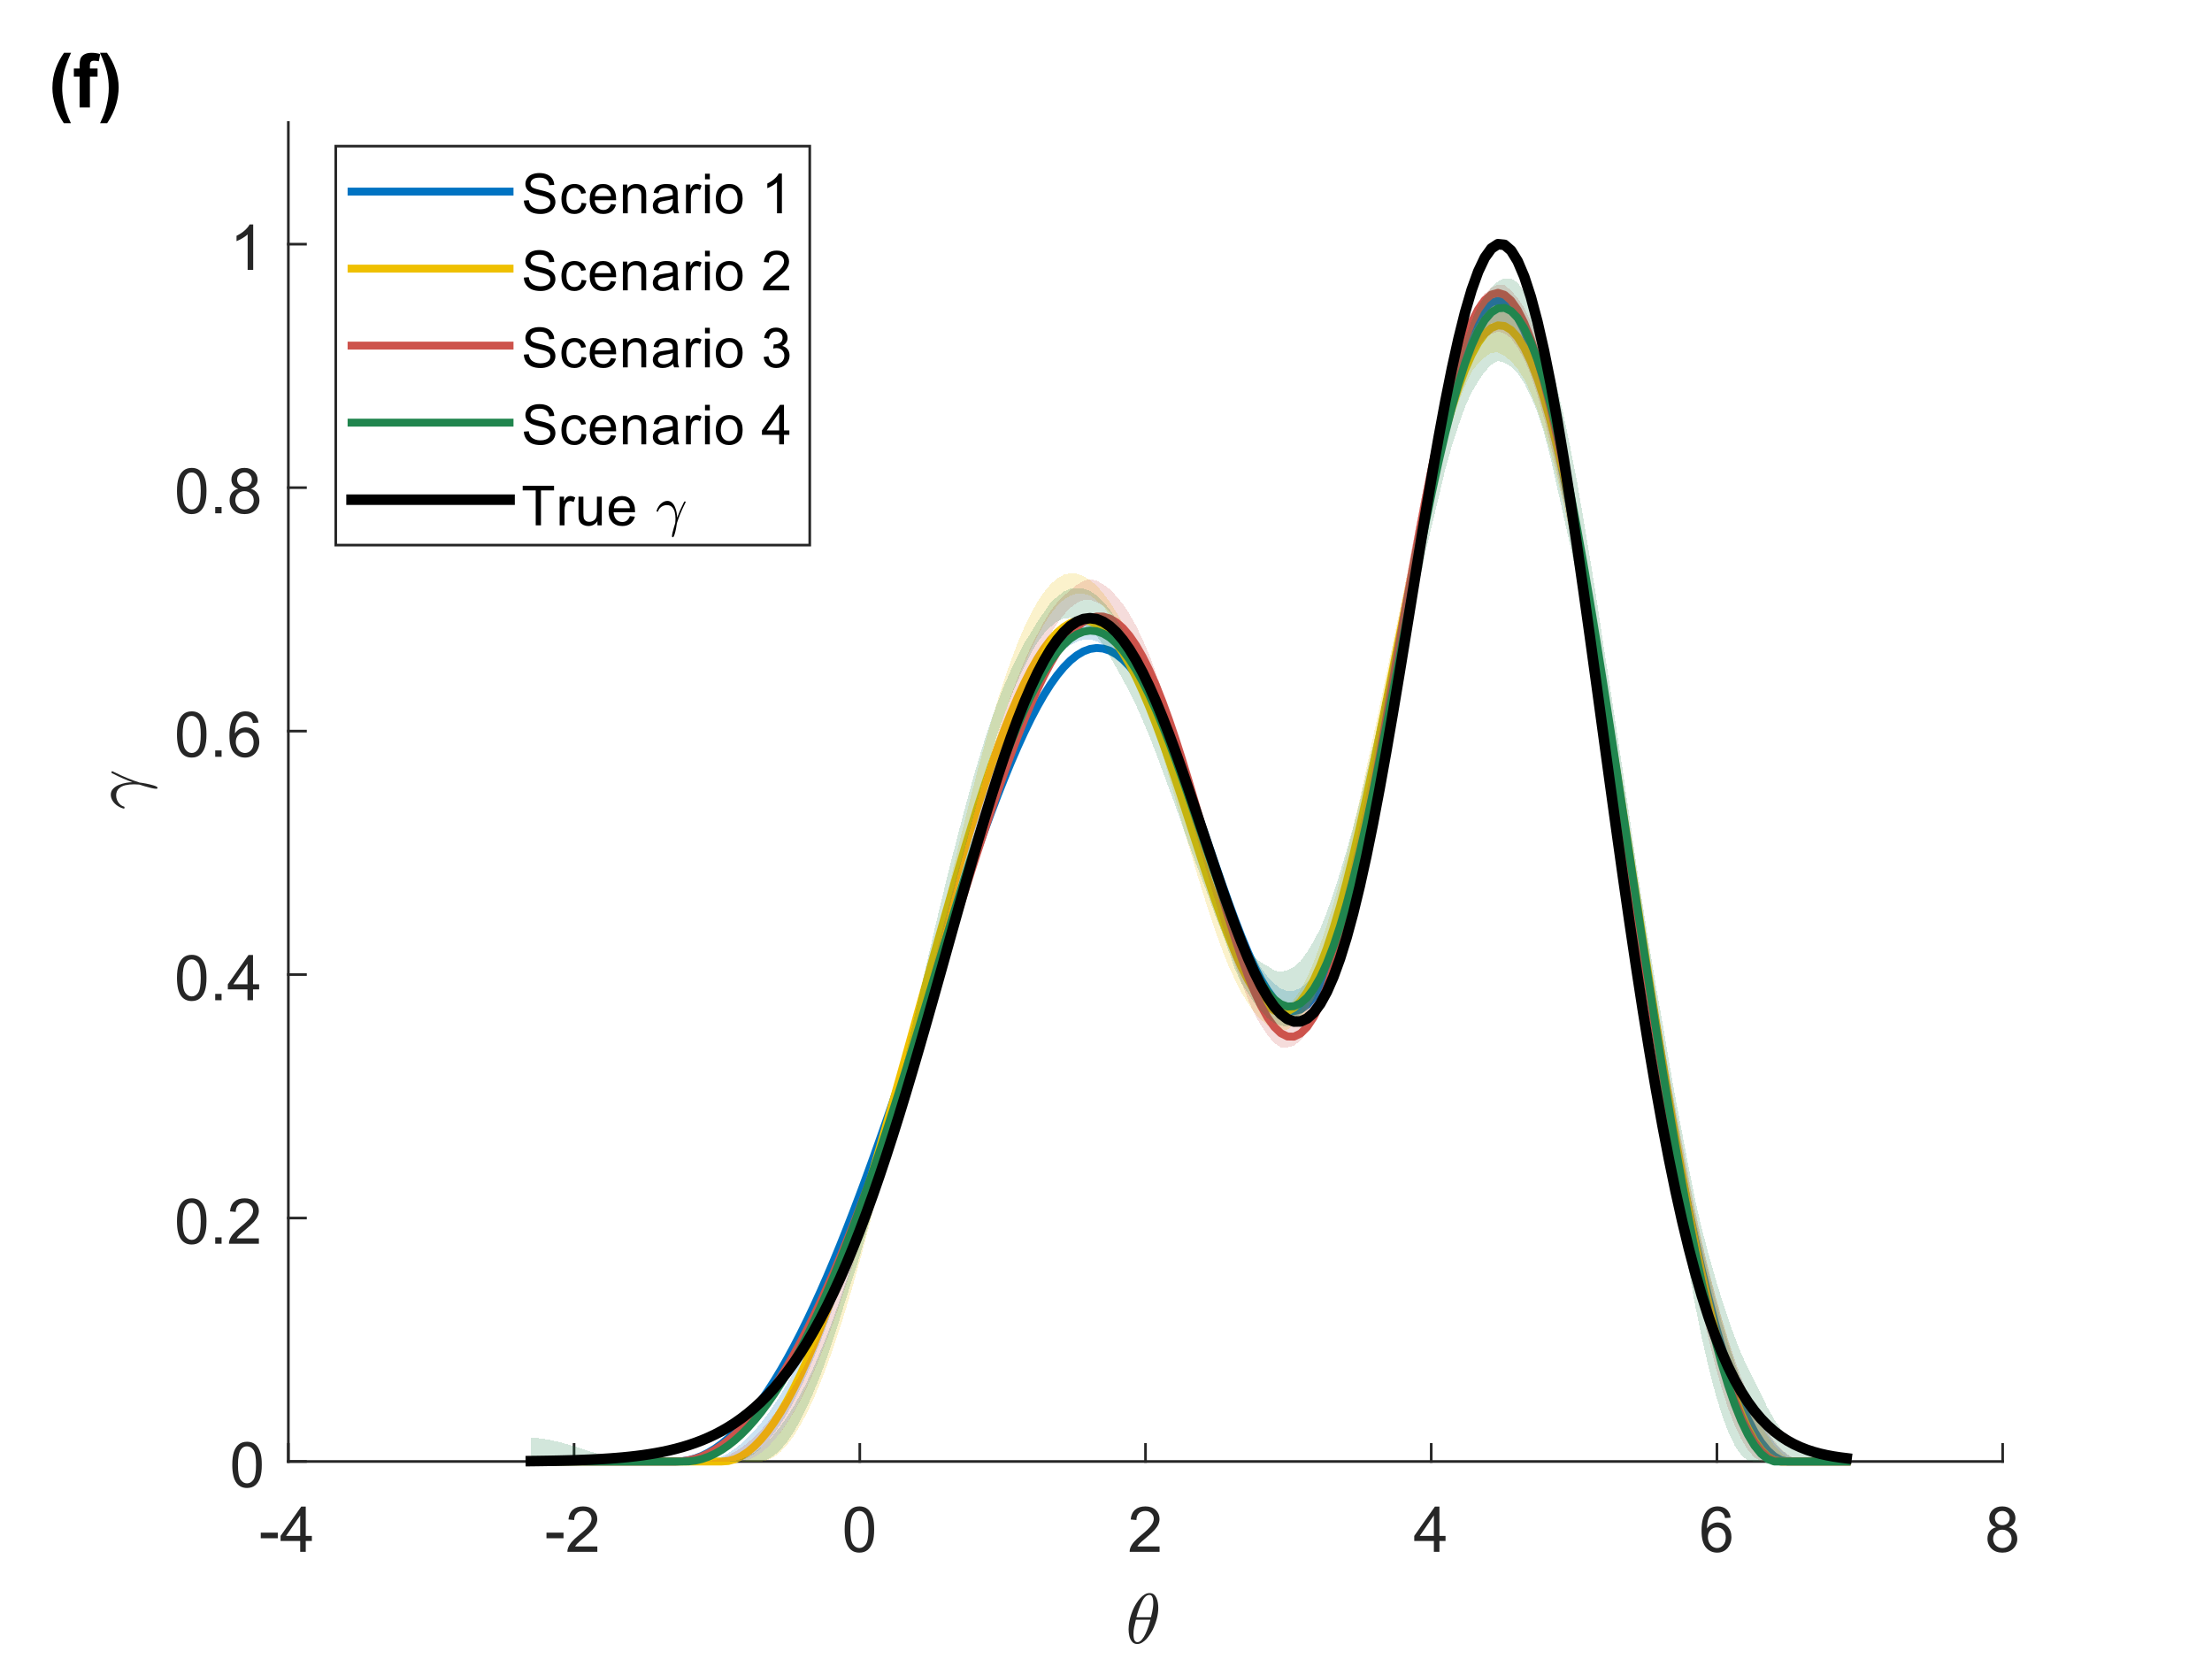 <?xml version="1.0"?>
<!DOCTYPE svg PUBLIC '-//W3C//DTD SVG 1.0//EN'
          'http://www.w3.org/TR/2001/REC-SVG-20010904/DTD/svg10.dtd'>
<svg xmlns:xlink="http://www.w3.org/1999/xlink" style="fill-opacity:1; color-rendering:auto; color-interpolation:auto; text-rendering:auto; stroke:black; stroke-linecap:square; stroke-miterlimit:10; shape-rendering:auto; stroke-opacity:1; fill:black; stroke-dasharray:none; font-weight:normal; stroke-width:1; font-family:'Dialog'; font-style:normal; stroke-linejoin:miter; font-size:12px; stroke-dashoffset:0; image-rendering:auto;" width="560" height="420" xmlns="http://www.w3.org/2000/svg"
><rect width="100%" height="100%" fill="#333333" stroke="none"/><!--Generated by the Batik Graphics2D SVG Generator--><defs id="genericDefs"
  /><g
  ><defs id="defs1"
    ><clipPath clipPathUnits="userSpaceOnUse" id="clipPath1"
      ><path d="M0 0 L560 0 L560 420 L0 420 L0 0 Z"
      /></clipPath
    ></defs
    ><g style="fill:white; stroke:white;"
    ><rect x="0" y="0" width="560" style="clip-path:url(#clipPath1); stroke:none;" height="420"
    /></g
    ><g style="fill:white; text-rendering:optimizeSpeed; color-rendering:optimizeSpeed; image-rendering:optimizeSpeed; shape-rendering:crispEdges; stroke:white; color-interpolation:sRGB;"
    ><rect x="0" width="560" height="420" y="0" style="stroke:none;"
      /><path style="stroke:none;" d="M73 370 L507 370 L507 31 L73 31 Z"
    /></g
    ><g style="fill:rgb(38,38,38); text-rendering:geometricPrecision; image-rendering:optimizeQuality; color-rendering:optimizeQuality; stroke-linejoin:round; stroke:rgb(38,38,38); color-interpolation:linearRGB; stroke-width:0.667;"
    ><line y2="370" style="fill:none;" x1="73" x2="507" y1="370"
      /><line y2="365.66" style="fill:none;" x1="73" x2="73" y1="370"
      /><line y2="365.66" style="fill:none;" x1="145.333" x2="145.333" y1="370"
      /><line y2="365.66" style="fill:none;" x1="217.667" x2="217.667" y1="370"
      /><line y2="365.66" style="fill:none;" x1="290" x2="290" y1="370"
      /><line y2="365.66" style="fill:none;" x1="362.333" x2="362.333" y1="370"
      /><line y2="365.66" style="fill:none;" x1="434.667" x2="434.667" y1="370"
      /><line y2="365.66" style="fill:none;" x1="507" x2="507" y1="370"
    /></g
    ><g transform="translate(73,375.867)" style="font-size:16px; fill:rgb(38,38,38); text-rendering:geometricPrecision; color-rendering:optimizeQuality; image-rendering:optimizeQuality; stroke:rgb(38,38,38); color-interpolation:linearRGB;"
    ><path style="stroke:none;" d="M-6.984 13.562 L-6.984 12.141 L-2.672 12.141 L-2.672 13.562 L-6.984 13.562 ZM3 17 L3 14.25 L-1.969 14.25 L-1.969 12.969 L3.266 5.547 L4.406 5.547 L4.406 12.969 L5.953 12.969 L5.953 14.25 L4.406 14.25 L4.406 17 L3 17 ZM3 12.969 L3 7.797 L-0.578 12.969 L3 12.969 Z"
    /></g
    ><g transform="translate(145.333,375.867)" style="font-size:16px; fill:rgb(38,38,38); text-rendering:geometricPrecision; color-rendering:optimizeQuality; image-rendering:optimizeQuality; stroke:rgb(38,38,38); color-interpolation:linearRGB;"
    ><path style="stroke:none;" d="M-6.984 13.562 L-6.984 12.141 L-2.672 12.141 L-2.672 13.562 L-6.984 13.562 ZM5.891 15.641 L5.891 17 L-1.688 17 Q-1.703 16.484 -1.516 16.016 Q-1.234 15.25 -0.594 14.5 Q0.047 13.75 1.25 12.766 Q3.109 11.234 3.766 10.336 Q4.422 9.438 4.422 8.641 Q4.422 7.812 3.828 7.234 Q3.234 6.656 2.266 6.656 Q1.25 6.656 0.641 7.266 Q0.031 7.875 0.031 8.953 L-1.422 8.812 Q-1.266 7.188 -0.297 6.344 Q0.672 5.5 2.297 5.5 Q3.953 5.5 4.914 6.414 Q5.875 7.328 5.875 8.672 Q5.875 9.359 5.594 10.023 Q5.312 10.688 4.656 11.422 Q4 12.156 2.484 13.438 Q1.219 14.5 0.859 14.883 Q0.5 15.266 0.266 15.641 L5.891 15.641 Z"
    /></g
    ><g transform="translate(217.667,375.867)" style="font-size:16px; fill:rgb(38,38,38); text-rendering:geometricPrecision; color-rendering:optimizeQuality; image-rendering:optimizeQuality; stroke:rgb(38,38,38); color-interpolation:linearRGB;"
    ><path style="stroke:none;" d="M-3.828 11.344 Q-3.828 9.312 -3.414 8.078 Q-3 6.844 -2.172 6.172 Q-1.344 5.5 -0.094 5.5 Q0.828 5.5 1.523 5.867 Q2.219 6.234 2.672 6.938 Q3.125 7.641 3.383 8.641 Q3.641 9.641 3.641 11.344 Q3.641 13.359 3.227 14.602 Q2.812 15.844 1.984 16.523 Q1.156 17.203 -0.094 17.203 Q-1.75 17.203 -2.703 16 Q-3.828 14.578 -3.828 11.344 ZM-2.391 11.344 Q-2.391 14.172 -1.727 15.102 Q-1.062 16.031 -0.094 16.031 Q0.875 16.031 1.531 15.094 Q2.188 14.156 2.188 11.344 Q2.188 8.516 1.531 7.586 Q0.875 6.656 -0.109 6.656 Q-1.078 6.656 -1.656 7.484 Q-2.391 8.531 -2.391 11.344 Z"
    /></g
    ><g transform="translate(290,375.867)" style="font-size:16px; fill:rgb(38,38,38); text-rendering:geometricPrecision; color-rendering:optimizeQuality; image-rendering:optimizeQuality; stroke:rgb(38,38,38); color-interpolation:linearRGB;"
    ><path style="stroke:none;" d="M3.562 15.641 L3.562 17 L-4.016 17 Q-4.031 16.484 -3.844 16.016 Q-3.562 15.25 -2.922 14.5 Q-2.281 13.75 -1.078 12.766 Q0.781 11.234 1.438 10.336 Q2.094 9.438 2.094 8.641 Q2.094 7.812 1.5 7.234 Q0.906 6.656 -0.062 6.656 Q-1.078 6.656 -1.688 7.266 Q-2.297 7.875 -2.297 8.953 L-3.75 8.812 Q-3.594 7.188 -2.625 6.344 Q-1.656 5.5 -0.031 5.5 Q1.625 5.5 2.586 6.414 Q3.547 7.328 3.547 8.672 Q3.547 9.359 3.266 10.023 Q2.984 10.688 2.328 11.422 Q1.672 12.156 0.156 13.438 Q-1.109 14.5 -1.469 14.883 Q-1.828 15.266 -2.062 15.641 L3.562 15.641 Z"
    /></g
    ><g transform="translate(362.333,375.867)" style="font-size:16px; fill:rgb(38,38,38); text-rendering:geometricPrecision; color-rendering:optimizeQuality; image-rendering:optimizeQuality; stroke:rgb(38,38,38); color-interpolation:linearRGB;"
    ><path style="stroke:none;" d="M0.672 17 L0.672 14.25 L-4.297 14.25 L-4.297 12.969 L0.938 5.547 L2.078 5.547 L2.078 12.969 L3.625 12.969 L3.625 14.25 L2.078 14.25 L2.078 17 L0.672 17 ZM0.672 12.969 L0.672 7.797 L-2.906 12.969 L0.672 12.969 Z"
    /></g
    ><g transform="translate(434.667,375.867)" style="font-size:16px; fill:rgb(38,38,38); text-rendering:geometricPrecision; color-rendering:optimizeQuality; image-rendering:optimizeQuality; stroke:rgb(38,38,38); color-interpolation:linearRGB;"
    ><path style="stroke:none;" d="M3.469 8.344 L2.062 8.453 Q1.875 7.625 1.531 7.25 Q0.969 6.656 0.125 6.656 Q-0.547 6.656 -1.047 7.031 Q-1.719 7.516 -2.102 8.445 Q-2.484 9.375 -2.5 11.094 Q-1.984 10.312 -1.25 9.938 Q-0.516 9.562 0.281 9.562 Q1.688 9.562 2.68 10.602 Q3.672 11.641 3.672 13.281 Q3.672 14.359 3.203 15.281 Q2.734 16.203 1.922 16.703 Q1.109 17.203 0.078 17.203 Q-1.672 17.203 -2.781 15.906 Q-3.891 14.609 -3.891 11.641 Q-3.891 8.312 -2.672 6.812 Q-1.594 5.5 0.219 5.5 Q1.562 5.5 2.43 6.258 Q3.297 7.016 3.469 8.344 ZM-2.281 13.281 Q-2.281 14.016 -1.969 14.68 Q-1.656 15.344 -1.102 15.688 Q-0.547 16.031 0.062 16.031 Q0.953 16.031 1.594 15.312 Q2.234 14.594 2.234 13.359 Q2.234 12.172 1.602 11.492 Q0.969 10.812 0 10.812 Q-0.953 10.812 -1.617 11.492 Q-2.281 12.172 -2.281 13.281 Z"
    /></g
    ><g transform="translate(507,375.867)" style="font-size:16px; fill:rgb(38,38,38); text-rendering:geometricPrecision; color-rendering:optimizeQuality; image-rendering:optimizeQuality; stroke:rgb(38,38,38); color-interpolation:linearRGB;"
    ><path style="stroke:none;" d="M-1.672 10.781 Q-2.547 10.469 -2.969 9.875 Q-3.391 9.281 -3.391 8.453 Q-3.391 7.203 -2.492 6.352 Q-1.594 5.5 -0.094 5.5 Q1.406 5.5 2.32 6.367 Q3.234 7.234 3.234 8.484 Q3.234 9.281 2.812 9.875 Q2.391 10.469 1.547 10.781 Q2.594 11.125 3.148 11.891 Q3.703 12.656 3.703 13.719 Q3.703 15.188 2.664 16.195 Q1.625 17.203 -0.078 17.203 Q-1.766 17.203 -2.805 16.195 Q-3.844 15.188 -3.844 13.688 Q-3.844 12.562 -3.281 11.812 Q-2.719 11.062 -1.672 10.781 ZM-1.953 8.406 Q-1.953 9.219 -1.43 9.734 Q-0.906 10.25 -0.062 10.25 Q0.75 10.25 1.266 9.734 Q1.781 9.219 1.781 8.484 Q1.781 7.703 1.25 7.18 Q0.719 6.656 -0.078 6.656 Q-0.891 6.656 -1.422 7.172 Q-1.953 7.688 -1.953 8.406 ZM-2.406 13.688 Q-2.406 14.297 -2.117 14.859 Q-1.828 15.422 -1.266 15.727 Q-0.703 16.031 -0.062 16.031 Q0.953 16.031 1.609 15.383 Q2.266 14.734 2.266 13.734 Q2.266 12.719 1.586 12.055 Q0.906 11.391 -0.109 11.391 Q-1.094 11.391 -1.75 12.047 Q-2.406 12.703 -2.406 13.688 Z"
    /></g
    ><g transform="translate(285,416)" style="font-size:17.6px; fill:rgb(38,38,38); text-rendering:geometricPrecision; image-rendering:optimizeQuality; color-rendering:optimizeQuality; font-family:'mwb_cmmi10'; stroke:rgb(38,38,38); color-interpolation:linearRGB;"
    ><path style="stroke:none;" d="M2.906 0.203 Q2.078 0.203 1.586 -0.398 Q1.094 -1 0.906 -1.844 Q0.719 -2.688 0.719 -3.5 L0.719 -3.531 Q0.719 -4.422 0.891 -5.391 Q1.062 -6.359 1.391 -7.32 Q1.719 -8.281 2.094 -9.031 Q2.359 -9.562 2.773 -10.211 Q3.188 -10.859 3.703 -11.43 Q4.219 -12 4.812 -12.344 Q5.406 -12.688 6.016 -12.688 L6.031 -12.688 Q6.688 -12.688 7.117 -12.328 Q7.547 -11.969 7.789 -11.406 Q8.031 -10.844 8.133 -10.203 Q8.234 -9.562 8.234 -8.984 Q8.234 -7.625 7.859 -6.203 Q7.484 -4.781 6.844 -3.453 Q6.594 -2.953 6.156 -2.273 Q5.719 -1.594 5.234 -1.062 Q4.75 -0.531 4.141 -0.164 Q3.531 0.203 2.922 0.203 L2.906 0.203 ZM2.938 -0.266 Q3.531 -0.266 4.078 -0.906 Q4.625 -1.547 5.039 -2.453 Q5.453 -3.359 5.766 -4.32 Q6.078 -5.281 6.234 -5.938 L2.562 -5.938 Q2.281 -4.812 2.117 -3.992 Q1.953 -3.172 1.953 -2.375 Q1.953 -0.266 2.938 -0.266 ZM2.703 -6.578 L6.391 -6.578 Q6.578 -7.359 6.695 -7.891 Q6.812 -8.422 6.891 -9.016 Q6.969 -9.609 6.969 -10.109 Q6.969 -12.219 6.016 -12.219 Q4.875 -12.219 4.039 -10.383 Q3.203 -8.547 2.703 -6.578 Z"
    /></g
    ><g style="fill:rgb(38,38,38); text-rendering:geometricPrecision; image-rendering:optimizeQuality; color-rendering:optimizeQuality; stroke-linejoin:round; stroke:rgb(38,38,38); color-interpolation:linearRGB; stroke-width:0.667;"
    ><line y2="31" style="fill:none;" x1="73" x2="73" y1="370"
      /><line y2="370" style="fill:none;" x1="73" x2="77.34" y1="370"
      /><line y2="308.364" style="fill:none;" x1="73" x2="77.34" y1="308.364"
      /><line y2="246.727" style="fill:none;" x1="73" x2="77.34" y1="246.727"
      /><line y2="185.091" style="fill:none;" x1="73" x2="77.34" y1="185.091"
      /><line y2="123.454" style="fill:none;" x1="73" x2="77.34" y1="123.454"
      /><line y2="61.818" style="fill:none;" x1="73" x2="77.34" y1="61.818"
    /></g
    ><g transform="translate(67.133,370)" style="font-size:16px; fill:rgb(38,38,38); text-rendering:geometricPrecision; color-rendering:optimizeQuality; image-rendering:optimizeQuality; stroke:rgb(38,38,38); color-interpolation:linearRGB;"
    ><path style="stroke:none;" d="M-8.328 0.844 Q-8.328 -1.188 -7.914 -2.422 Q-7.5 -3.656 -6.672 -4.328 Q-5.844 -5 -4.594 -5 Q-3.672 -5 -2.977 -4.633 Q-2.281 -4.266 -1.828 -3.562 Q-1.375 -2.859 -1.117 -1.859 Q-0.859 -0.859 -0.859 0.844 Q-0.859 2.859 -1.273 4.102 Q-1.688 5.344 -2.516 6.023 Q-3.344 6.703 -4.594 6.703 Q-6.25 6.703 -7.203 5.5 Q-8.328 4.078 -8.328 0.844 ZM-6.891 0.844 Q-6.891 3.672 -6.227 4.602 Q-5.562 5.531 -4.594 5.531 Q-3.625 5.531 -2.969 4.594 Q-2.312 3.656 -2.312 0.844 Q-2.312 -1.984 -2.969 -2.914 Q-3.625 -3.844 -4.609 -3.844 Q-5.578 -3.844 -6.156 -3.016 Q-6.891 -1.969 -6.891 0.844 Z"
    /></g
    ><g transform="translate(67.133,308.364)" style="font-size:16px; fill:rgb(38,38,38); text-rendering:geometricPrecision; color-rendering:optimizeQuality; image-rendering:optimizeQuality; stroke:rgb(38,38,38); color-interpolation:linearRGB;"
    ><path style="stroke:none;" d="M-22.328 0.844 Q-22.328 -1.188 -21.914 -2.422 Q-21.5 -3.656 -20.672 -4.328 Q-19.844 -5 -18.594 -5 Q-17.672 -5 -16.977 -4.633 Q-16.281 -4.266 -15.828 -3.562 Q-15.375 -2.859 -15.117 -1.859 Q-14.859 -0.859 -14.859 0.844 Q-14.859 2.859 -15.273 4.102 Q-15.688 5.344 -16.516 6.023 Q-17.344 6.703 -18.594 6.703 Q-20.25 6.703 -21.203 5.5 Q-22.328 4.078 -22.328 0.844 ZM-20.891 0.844 Q-20.891 3.672 -20.227 4.602 Q-19.562 5.531 -18.594 5.531 Q-17.625 5.531 -16.969 4.594 Q-16.312 3.656 -16.312 0.844 Q-16.312 -1.984 -16.969 -2.914 Q-17.625 -3.844 -18.609 -3.844 Q-19.578 -3.844 -20.156 -3.016 Q-20.891 -1.969 -20.891 0.844 ZM-12.648 6.5 L-12.648 4.891 L-11.039 4.891 L-11.039 6.5 L-12.648 6.5 ZM-1.594 5.141 L-1.594 6.5 L-9.172 6.5 Q-9.188 5.984 -9 5.516 Q-8.719 4.75 -8.078 4 Q-7.438 3.25 -6.234 2.266 Q-4.375 0.734 -3.719 -0.164 Q-3.062 -1.062 -3.062 -1.859 Q-3.062 -2.688 -3.656 -3.266 Q-4.25 -3.844 -5.219 -3.844 Q-6.234 -3.844 -6.844 -3.234 Q-7.453 -2.625 -7.453 -1.547 L-8.906 -1.688 Q-8.75 -3.312 -7.781 -4.156 Q-6.812 -5 -5.188 -5 Q-3.531 -5 -2.57 -4.086 Q-1.609 -3.172 -1.609 -1.828 Q-1.609 -1.141 -1.891 -0.477 Q-2.172 0.188 -2.828 0.922 Q-3.484 1.656 -5 2.938 Q-6.266 4 -6.625 4.383 Q-6.984 4.766 -7.219 5.141 L-1.594 5.141 Z"
    /></g
    ><g transform="translate(67.133,246.727)" style="font-size:16px; fill:rgb(38,38,38); text-rendering:geometricPrecision; color-rendering:optimizeQuality; image-rendering:optimizeQuality; stroke:rgb(38,38,38); color-interpolation:linearRGB;"
    ><path style="stroke:none;" d="M-22.328 0.844 Q-22.328 -1.188 -21.914 -2.422 Q-21.5 -3.656 -20.672 -4.328 Q-19.844 -5 -18.594 -5 Q-17.672 -5 -16.977 -4.633 Q-16.281 -4.266 -15.828 -3.562 Q-15.375 -2.859 -15.117 -1.859 Q-14.859 -0.859 -14.859 0.844 Q-14.859 2.859 -15.273 4.102 Q-15.688 5.344 -16.516 6.023 Q-17.344 6.703 -18.594 6.703 Q-20.25 6.703 -21.203 5.5 Q-22.328 4.078 -22.328 0.844 ZM-20.891 0.844 Q-20.891 3.672 -20.227 4.602 Q-19.562 5.531 -18.594 5.531 Q-17.625 5.531 -16.969 4.594 Q-16.312 3.656 -16.312 0.844 Q-16.312 -1.984 -16.969 -2.914 Q-17.625 -3.844 -18.609 -3.844 Q-19.578 -3.844 -20.156 -3.016 Q-20.891 -1.969 -20.891 0.844 ZM-12.648 6.5 L-12.648 4.891 L-11.039 4.891 L-11.039 6.5 L-12.648 6.5 ZM-4.484 6.5 L-4.484 3.75 L-9.453 3.75 L-9.453 2.469 L-4.219 -4.953 L-3.078 -4.953 L-3.078 2.469 L-1.531 2.469 L-1.531 3.75 L-3.078 3.75 L-3.078 6.5 L-4.484 6.5 ZM-4.484 2.469 L-4.484 -2.703 L-8.062 2.469 L-4.484 2.469 Z"
    /></g
    ><g transform="translate(67.133,185.091)" style="font-size:16px; fill:rgb(38,38,38); text-rendering:geometricPrecision; color-rendering:optimizeQuality; image-rendering:optimizeQuality; stroke:rgb(38,38,38); color-interpolation:linearRGB;"
    ><path style="stroke:none;" d="M-22.328 0.844 Q-22.328 -1.188 -21.914 -2.422 Q-21.5 -3.656 -20.672 -4.328 Q-19.844 -5 -18.594 -5 Q-17.672 -5 -16.977 -4.633 Q-16.281 -4.266 -15.828 -3.562 Q-15.375 -2.859 -15.117 -1.859 Q-14.859 -0.859 -14.859 0.844 Q-14.859 2.859 -15.273 4.102 Q-15.688 5.344 -16.516 6.023 Q-17.344 6.703 -18.594 6.703 Q-20.25 6.703 -21.203 5.5 Q-22.328 4.078 -22.328 0.844 ZM-20.891 0.844 Q-20.891 3.672 -20.227 4.602 Q-19.562 5.531 -18.594 5.531 Q-17.625 5.531 -16.969 4.594 Q-16.312 3.656 -16.312 0.844 Q-16.312 -1.984 -16.969 -2.914 Q-17.625 -3.844 -18.609 -3.844 Q-19.578 -3.844 -20.156 -3.016 Q-20.891 -1.969 -20.891 0.844 ZM-12.648 6.5 L-12.648 4.891 L-11.039 4.891 L-11.039 6.5 L-12.648 6.5 ZM-1.688 -2.156 L-3.094 -2.047 Q-3.281 -2.875 -3.625 -3.25 Q-4.188 -3.844 -5.031 -3.844 Q-5.703 -3.844 -6.203 -3.469 Q-6.875 -2.984 -7.258 -2.055 Q-7.641 -1.125 -7.656 0.594 Q-7.141 -0.188 -6.406 -0.562 Q-5.672 -0.938 -4.875 -0.938 Q-3.469 -0.938 -2.477 0.102 Q-1.484 1.141 -1.484 2.781 Q-1.484 3.859 -1.953 4.781 Q-2.422 5.703 -3.234 6.203 Q-4.047 6.703 -5.078 6.703 Q-6.828 6.703 -7.938 5.406 Q-9.047 4.109 -9.047 1.141 Q-9.047 -2.188 -7.828 -3.688 Q-6.75 -5 -4.938 -5 Q-3.594 -5 -2.727 -4.242 Q-1.859 -3.484 -1.688 -2.156 ZM-7.438 2.781 Q-7.438 3.516 -7.125 4.18 Q-6.812 4.844 -6.258 5.188 Q-5.703 5.531 -5.094 5.531 Q-4.203 5.531 -3.562 4.812 Q-2.922 4.094 -2.922 2.859 Q-2.922 1.672 -3.555 0.992 Q-4.188 0.312 -5.156 0.312 Q-6.109 0.312 -6.773 0.992 Q-7.438 1.672 -7.438 2.781 Z"
    /></g
    ><g transform="translate(67.133,123.454)" style="font-size:16px; fill:rgb(38,38,38); text-rendering:geometricPrecision; color-rendering:optimizeQuality; image-rendering:optimizeQuality; stroke:rgb(38,38,38); color-interpolation:linearRGB;"
    ><path style="stroke:none;" d="M-22.328 0.844 Q-22.328 -1.188 -21.914 -2.422 Q-21.5 -3.656 -20.672 -4.328 Q-19.844 -5 -18.594 -5 Q-17.672 -5 -16.977 -4.633 Q-16.281 -4.266 -15.828 -3.562 Q-15.375 -2.859 -15.117 -1.859 Q-14.859 -0.859 -14.859 0.844 Q-14.859 2.859 -15.273 4.102 Q-15.688 5.344 -16.516 6.023 Q-17.344 6.703 -18.594 6.703 Q-20.25 6.703 -21.203 5.5 Q-22.328 4.078 -22.328 0.844 ZM-20.891 0.844 Q-20.891 3.672 -20.227 4.602 Q-19.562 5.531 -18.594 5.531 Q-17.625 5.531 -16.969 4.594 Q-16.312 3.656 -16.312 0.844 Q-16.312 -1.984 -16.969 -2.914 Q-17.625 -3.844 -18.609 -3.844 Q-19.578 -3.844 -20.156 -3.016 Q-20.891 -1.969 -20.891 0.844 ZM-12.648 6.5 L-12.648 4.891 L-11.039 4.891 L-11.039 6.5 L-12.648 6.5 ZM-6.828 0.281 Q-7.703 -0.031 -8.125 -0.625 Q-8.547 -1.219 -8.547 -2.047 Q-8.547 -3.297 -7.648 -4.148 Q-6.75 -5 -5.25 -5 Q-3.75 -5 -2.836 -4.133 Q-1.922 -3.266 -1.922 -2.016 Q-1.922 -1.219 -2.344 -0.625 Q-2.766 -0.031 -3.609 0.281 Q-2.562 0.625 -2.008 1.391 Q-1.453 2.156 -1.453 3.219 Q-1.453 4.688 -2.492 5.695 Q-3.531 6.703 -5.234 6.703 Q-6.922 6.703 -7.961 5.695 Q-9 4.688 -9 3.188 Q-9 2.062 -8.438 1.312 Q-7.875 0.562 -6.828 0.281 ZM-7.109 -2.094 Q-7.109 -1.281 -6.586 -0.766 Q-6.062 -0.25 -5.219 -0.25 Q-4.406 -0.25 -3.891 -0.766 Q-3.375 -1.281 -3.375 -2.016 Q-3.375 -2.797 -3.906 -3.32 Q-4.438 -3.844 -5.234 -3.844 Q-6.047 -3.844 -6.578 -3.328 Q-7.109 -2.812 -7.109 -2.094 ZM-7.562 3.188 Q-7.562 3.797 -7.273 4.359 Q-6.984 4.922 -6.422 5.227 Q-5.859 5.531 -5.219 5.531 Q-4.203 5.531 -3.547 4.883 Q-2.891 4.234 -2.891 3.234 Q-2.891 2.219 -3.57 1.555 Q-4.25 0.891 -5.266 0.891 Q-6.25 0.891 -6.906 1.547 Q-7.562 2.203 -7.562 3.188 Z"
    /></g
    ><g transform="translate(67.133,61.818)" style="font-size:16px; fill:rgb(38,38,38); text-rendering:geometricPrecision; color-rendering:optimizeQuality; image-rendering:optimizeQuality; stroke:rgb(38,38,38); color-interpolation:linearRGB;"
    ><path style="stroke:none;" d="M-3.031 6.5 L-4.438 6.5 L-4.438 -2.469 Q-4.953 -1.984 -5.773 -1.5 Q-6.594 -1.016 -7.25 -0.766 L-7.25 -2.125 Q-6.078 -2.688 -5.195 -3.477 Q-4.312 -4.266 -3.938 -5 L-3.031 -5 L-3.031 6.5 Z"
    /></g
    ><g transform="translate(36,205) rotate(-90)" style="font-size:17.6px; fill:rgb(38,38,38); text-rendering:geometricPrecision; image-rendering:optimizeQuality; color-rendering:optimizeQuality; font-family:'mwb_cmmi10'; stroke:rgb(38,38,38); color-interpolation:linearRGB;"
    ><path style="stroke:none;" d="M5.312 3.531 Q5.312 3.125 5.492 2.352 Q5.672 1.578 5.93 0.703 Q6.188 -0.172 6.375 -0.734 Q6.438 -1.641 6.438 -2.094 Q6.438 -3.25 6.211 -4.25 Q5.984 -5.25 5.352 -5.922 Q4.719 -6.594 3.594 -6.594 Q2.984 -6.594 2.391 -6.336 Q1.797 -6.078 1.375 -5.625 Q0.953 -5.172 0.797 -4.594 Q0.75 -4.484 0.656 -4.484 L0.438 -4.484 Q0.297 -4.484 0.297 -4.641 L0.297 -4.703 Q0.5 -5.516 1.008 -6.266 Q1.516 -7.016 2.258 -7.484 Q3 -7.953 3.828 -7.953 Q4.672 -7.953 5.289 -7.383 Q5.906 -6.812 6.273 -5.93 Q6.641 -5.047 6.805 -4.156 Q6.969 -3.266 6.969 -2.469 Q7.875 -4.938 9 -7.125 L9.266 -7.703 Q9.328 -7.766 9.391 -7.766 L9.609 -7.766 Q9.75 -7.766 9.75 -7.594 Q9.75 -7.562 9.719 -7.484 L9.453 -6.922 Q8.672 -5.375 8.016 -3.773 Q7.359 -2.172 6.891 -0.688 Q6.828 -0.078 6.625 0.977 Q6.422 2.031 6.141 2.938 Q5.859 3.844 5.578 3.891 Q5.312 3.891 5.312 3.531 Z"
    /></g
    ><g style="fill-opacity:0.2; fill:rgb(0,115,194); text-rendering:optimizeSpeed; image-rendering:optimizeSpeed; color-rendering:optimizeSpeed; shape-rendering:crispEdges; stroke:rgb(0,115,194); color-interpolation:sRGB; stroke-opacity:0.2;"
    ><path style="stroke:none;" d="M232.656 255.609 L230.991 261.847 L229.325 267.976 L227.66 273.841 L225.994 279.471 L224.329 285.142 L222.663 290.801 L220.998 296.001 L219.332 301.168 L217.667 306.312 L216.001 311.183 L214.336 315.88 L212.67 320.39 L211.005 324.741 L209.339 328.957 L207.673 333.024 L206.008 336.842 L204.342 340.433 L202.677 343.858 L201.011 347.137 L199.346 350.154 L197.68 352.968 L196.015 355.606 L194.349 358.001 L192.684 360.178 L191.018 362.154 L189.352 363.916 L187.687 365.46 L186.022 366.784 L184.356 367.884 L182.69 368.757 L181.025 369.401 L179.359 369.816 L177.694 370 L176.028 370 L177.694 370 L179.359 370 L181.025 370 L182.69 370 L184.356 370 L186.022 369.993 L187.687 369.682 L189.352 369.008 L191.018 367.977 L192.684 366.597 L194.349 364.874 L196.015 362.818 L197.68 360.436 L199.346 357.737 L201.011 354.728 L202.677 351.38 L204.342 347.741 L206.008 343.824 L207.673 339.699 L209.339 335.388 L211.005 330.766 L212.67 325.846 L214.336 320.678 L216.001 315.364 L217.667 309.884 L219.332 304.55 L220.998 299.224 L222.663 293.646 L224.329 288.16 L225.994 282.795 L227.66 277.212 L229.325 271.709 L230.991 266.256 L232.656 260.716 L234.322 255.183 L235.988 249.6 L237.653 244.045 L239.319 238.573 L240.984 233.047 L242.65 227.569 L244.315 222.157 L245.981 216.829 L247.646 211.679 L249.312 206.667 L250.977 201.799 L252.643 197.094 L254.309 192.548 L255.974 188.308 L257.64 184.341 L259.305 180.587 L260.971 177.098 L262.636 173.865 L264.302 170.937 L265.967 168.325 L267.633 166.231 L269.298 164.608 L270.964 163.31 L272.629 162.465 L274.295 161.913 L275.96 161.881 L277.626 162.378 L279.291 163.252 L280.957 164.454 L282.623 166.018 L284.288 167.929 L285.954 170.206 L287.619 172.928 L289.285 175.975 L290.95 179.605 L292.616 183.267 L294.281 187.096 L295.947 191.259 L297.612 195.623 L299.278 200.155 L300.943 204.755 L302.609 209.406 L304.275 214.121 L305.94 219.056 L307.606 223.87 L309.271 228.605 L310.937 233.477 L312.602 237.578 L314.268 241.384 L315.933 245.216 L317.599 248.475 L319.264 251.507 L320.93 254.153 L322.596 256.195 L324.261 257.436 L325.926 257.822 L327.592 257.661 L329.258 256.758 L330.923 255.143 L332.589 252.731 L334.254 249.564 L335.92 245.727 L337.585 241.255 L339.251 236.056 L340.916 230.287 L342.582 223.865 L344.247 216.734 L345.913 209.184 L347.579 201.544 L349.244 193.588 L350.91 185.048 L352.575 176.426 L354.241 167.76 L355.906 158.89 L357.572 150.129 L359.237 141.663 L360.903 133.389 L362.568 125.262 L364.234 117.558 L365.899 110.582 L367.565 104.252 L369.231 98.551 L370.896 93.587 L372.562 89.441 L374.227 85.873 L375.893 83.317 L377.558 81.811 L379.224 81.455 L380.889 81.909 L382.555 83.345 L384.22 85.777 L385.886 89.078 L387.551 93.2 L389.217 98.268 L390.882 104.106 L392.548 110.8 L394.214 118.261 L395.879 126.021 L397.545 134.277 L399.21 143.069 L400.876 152.12 L402.541 161.419 L404.207 170.967 L405.872 180.777 L407.538 190.791 L409.203 200.935 L410.869 211.087 L412.534 221.267 L414.2 231.393 L415.865 241.3 L417.531 251.297 L419.197 261.315 L420.862 271.231 L422.528 281.067 L424.193 290.809 L425.859 300.014 L427.524 308.778 L429.19 317.082 L430.855 324.997 L432.521 332.359 L434.186 339.209 L435.852 345.445 L437.517 351.029 L439.183 355.876 L440.849 359.994 L442.514 363.44 L444.18 366.172 L445.845 368.182 L447.511 369.459 L449.176 370 L450.842 370 L452.507 370 L454.173 370 L455.838 370 L457.504 370 L455.838 369.829 L454.173 369.274 L452.507 368.323 L450.842 366.969 L449.176 365.202 L447.511 363.014 L445.845 360.359 L444.18 357.227 L442.514 353.644 L440.849 349.612 L439.183 345.13 L437.517 340.202 L435.852 334.821 L434.186 328.831 L432.521 322.406 L430.855 315.562 L429.19 308.681 L427.524 301.337 L425.859 293.339 L424.193 284.607 L422.528 275.828 L420.862 266.424 L419.197 256.831 L417.531 246.817 L415.865 236.674 L414.2 225.962 L412.534 215.098 L410.869 204.207 L409.203 193.281 L407.538 182.339 L405.872 171.869 L404.207 161.669 L402.541 151.805 L400.876 142.265 L399.21 133.009 L397.545 124.282 L395.879 116.105 L394.214 108.637 L392.548 101.871 L390.882 95.857 L389.217 90.379 L387.551 85.704 L385.886 82.12 L384.22 79.236 L382.555 77.274 L380.889 76.139 L379.224 75.867 L377.558 76.631 L375.893 78.146 L374.227 80.407 L372.562 83.171 L370.896 87.081 L369.231 91.683 L367.565 97.128 L365.899 103.24 L364.234 109.995 L362.568 117.368 L360.903 125.341 L359.237 133.802 L357.572 142.68 L355.906 151.71 L354.241 160.613 L352.575 169.507 L350.91 178.672 L349.244 187.506 L347.579 196.054 L345.913 204.08 L344.247 211.626 L342.582 218.862 L340.916 225.341 L339.251 230.931 L337.585 236.002 L335.92 240.344 L334.254 243.969 L332.589 246.713 L330.923 248.791 L329.258 250.098 L327.592 250.81 L325.926 250.887 L324.261 250.305 L322.596 248.971 L320.93 247.255 L319.264 245.054 L317.599 242.29 L315.933 239.096 L314.268 235.404 L312.602 231.517 L310.937 227.396 L309.271 222.879 L307.606 218.241 L305.94 213.511 L304.275 208.581 L302.609 203.511 L300.943 198.653 L299.278 193.685 L297.612 188.867 L295.947 184.424 L294.281 180.347 L292.616 176.33 L290.95 172.638 L289.285 169.103 L287.619 166.129 L285.954 163.629 L284.288 161.402 L282.623 159.417 L280.957 158.008 L279.291 156.867 L277.626 156.131 L275.96 156.093 L274.295 156.02 L272.629 156.113 L270.964 156.647 L269.298 157.754 L267.633 159.582 L265.967 161.543 L264.302 163.641 L262.636 166.112 L260.971 168.969 L259.305 172.18 L257.64 175.73 L255.974 179.58 L254.309 183.635 L252.643 187.982 L250.977 192.603 L249.312 197.571 L247.646 202.771 L245.981 208.178 L244.315 213.768 L242.65 219.519 L240.984 225.413 L239.319 231.33 L237.653 237.273 L235.988 243.292 L234.322 249.368 Z"
    /></g
    ><g style="stroke-linecap:butt; fill:rgb(0,115,194); text-rendering:geometricPrecision; image-rendering:optimizeQuality; color-rendering:optimizeQuality; stroke-linejoin:round; stroke:rgb(0,115,194); color-interpolation:linearRGB; stroke-width:2;"
    ><path d="M134.39 370 L136.055 370 L137.721 370 L139.387 370 L141.052 370 L142.718 370 L144.383 370 L146.049 370 L147.714 370 L149.38 370 L151.045 370 L152.711 370 L154.376 370 L156.042 370 L157.707 370 L159.373 370 L161.038 370 L162.704 370 L164.369 370 L166.035 370 L167.701 370 L169.366 370 L171.032 370 L172.697 369.928 L174.363 369.664 L176.028 369.211 L177.694 368.569 L179.359 367.74 L181.025 366.725 L182.69 365.526 L184.356 364.145 L186.022 362.585 L187.687 360.846 L189.352 358.931 L191.018 356.843 L192.684 354.584 L194.349 352.156 L196.015 349.562 L197.68 346.806 L199.346 343.89 L201.011 340.818 L202.677 337.594 L204.342 334.221 L206.008 330.702 L207.673 327.044 L209.339 323.25 L211.005 319.324 L212.67 315.273 L214.336 311.102 L216.001 306.816 L217.667 302.422 L219.332 297.927 L220.998 293.337 L222.663 288.661 L224.329 283.905 L225.994 279.078 L227.66 274.19 L229.325 269.25 L230.991 264.267 L232.656 259.252 L234.322 254.216 L235.988 249.171 L237.653 244.129 L239.319 239.102 L240.984 234.104 L242.65 229.149 L244.315 224.252 L245.981 219.427 L247.646 214.69 L249.312 210.057 L250.977 205.545 L252.643 201.171 L254.309 196.952 L255.974 192.906 L257.64 189.051 L259.305 185.405 L260.971 181.986 L262.636 178.813 L264.302 175.903 L265.967 173.274 L267.633 170.942 L269.298 168.925 L270.964 167.237 L272.629 165.894 L274.295 164.907 L275.96 164.289 L277.626 164.049 L279.291 164.194 L280.957 164.731 L282.623 165.662 L284.288 166.987 L285.954 168.703 L287.619 170.804 L289.285 173.28 L290.95 176.117 L292.616 179.3 L294.281 182.806 L295.947 186.612 L297.612 190.687 L299.278 194.998 L300.943 199.508 L302.609 204.176 L304.275 208.957 L305.94 213.8 L307.606 218.654 L309.271 223.464 L310.937 228.17 L312.602 232.712 L314.268 237.028 L315.933 241.054 L317.599 244.727 L319.264 247.984 L320.93 250.763 L322.596 253.006 L324.261 254.657 L325.926 255.665 L327.592 255.985 L329.258 255.578 L330.923 254.416 L332.589 252.474 L334.254 249.742 L335.92 246.218 L337.585 241.911 L339.251 236.84 L340.916 231.038 L342.582 224.548 L344.247 217.423 L345.913 209.728 L347.579 201.537 L349.244 192.931 L350.91 184.002 L352.575 174.845 L354.241 165.562 L355.906 156.255 L357.572 147.03 L359.237 137.994 L360.903 129.248 L362.568 120.893 L364.234 113.026 L365.899 105.734 L367.565 99.102 L369.231 93.201 L370.896 88.098 L372.562 83.846 L374.227 80.491 L375.893 78.067 L377.558 76.597 L379.224 76.094 L380.889 76.561 L382.555 77.991 L384.22 80.367 L385.886 83.663 L387.551 87.847 L389.217 92.877 L390.882 98.708 L392.548 105.287 L394.214 112.556 L395.879 120.455 L397.545 128.922 L399.21 137.889 L400.876 147.292 L402.541 157.061 L404.207 167.131 L405.872 177.435 L407.538 187.907 L409.203 198.484 L410.869 209.106 L412.534 219.713 L414.2 230.248 L415.865 240.66 L417.531 250.898 L419.197 260.914 L420.862 270.666 L422.528 280.113 L424.193 289.218 L425.859 297.947 L427.524 306.27 L429.19 314.159 L430.855 321.589 L432.521 328.54 L434.186 334.991 L435.852 340.927 L437.517 346.334 L439.183 351.201 L440.849 355.519 L442.514 359.28 L444.18 362.48 L445.845 365.115 L447.511 367.184 L449.176 368.687 L450.842 369.625 L452.507 370 L454.173 370 L455.838 370 L457.504 370 L459.17 370 L460.835 370 L462.5 370 L464.166 370 L465.832 370 L467.497 370" style="fill:none; fill-rule:evenodd;"
    /></g
    ><g style="fill-opacity:0.2; fill:rgb(239,192,0); text-rendering:optimizeSpeed; image-rendering:optimizeSpeed; color-rendering:optimizeSpeed; shape-rendering:crispEdges; stroke:rgb(239,192,0); color-interpolation:sRGB; stroke-opacity:0.2;"
    ><path style="stroke:none;" d="M227.66 277.749 L225.994 284.291 L224.329 290.587 L222.663 296.828 L220.998 302.843 L219.332 308.68 L217.667 314.252 L216.001 319.621 L214.336 324.784 L212.67 329.726 L211.005 334.435 L209.339 338.897 L207.673 343.1 L206.008 347.034 L204.342 350.726 L202.677 354.129 L201.011 357.226 L199.346 360.009 L197.68 362.466 L196.015 364.592 L194.349 366.377 L192.684 367.814 L191.018 368.897 L189.352 369.62 L187.687 369.978 L186.022 370 L187.687 370 L189.352 370 L191.018 370 L192.684 370 L194.349 369.657 L196.015 368.816 L197.68 367.488 L199.346 365.686 L201.011 363.424 L202.677 360.717 L204.342 357.58 L206.008 354.031 L207.673 350.091 L209.339 345.777 L211.005 341.105 L212.67 336.092 L214.336 330.759 L216.001 325.128 L217.667 319.219 L219.332 313.055 L220.998 306.608 L222.663 299.937 L224.329 293.151 L225.994 286.358 L227.66 279.49 L229.325 272.599 L230.991 265.957 L232.656 259.239 L234.322 252.676 L235.988 246.041 L237.653 239.48 L239.319 232.964 L240.984 226.516 L242.65 220.176 L244.315 214.001 L245.981 207.967 L247.646 202.1 L249.312 196.462 L250.977 191.04 L252.643 185.859 L254.309 180.942 L255.974 176.314 L257.64 171.996 L259.305 168.012 L260.971 164.358 L262.636 161.002 L264.302 158.038 L265.967 155.483 L267.633 153.357 L269.298 151.853 L270.964 150.778 L272.629 150.234 L274.295 150.33 L275.96 150.769 L277.626 152.021 L279.291 153.478 L280.957 155.763 L282.623 158.72 L284.288 162.086 L285.954 165.923 L287.619 170.06 L289.285 174.739 L290.95 179.782 L292.616 185.225 L294.281 190.885 L295.947 196.677 L297.612 202.542 L299.278 208.382 L300.943 214.127 L302.609 219.762 L304.275 225.224 L305.94 230.491 L307.606 235.475 L309.271 240.098 L310.937 244.32 L312.602 247.931 L314.268 251.265 L315.933 253.953 L317.599 256.413 L319.264 258.195 L320.93 259.55 L322.596 260.369 L324.261 260.743 L325.926 260.635 L327.592 259.478 L329.258 257.928 L330.923 255.861 L332.589 252.724 L334.254 248.925 L335.92 244.495 L337.585 239.275 L339.251 233.087 L340.916 226.51 L342.582 219.41 L344.247 211.924 L345.913 203.851 L347.579 195.548 L349.244 187.588 L350.91 179.052 L352.575 170.459 L354.241 162.004 L355.906 153.958 L357.572 145.906 L359.237 138.313 L360.903 131.328 L362.568 124.623 L364.234 118.337 L365.899 112.328 L367.565 106.83 L369.231 101.836 L370.896 97.71 L372.562 94.104 L374.227 91.945 L375.893 90.447 L377.558 89.299 L379.224 89.216 L380.889 90.104 L382.555 91.435 L384.22 93.43 L385.886 95.974 L387.551 99.482 L389.217 103.677 L390.882 108.772 L392.548 114.614 L394.214 121.024 L395.879 127.825 L397.545 135.256 L399.21 143.141 L400.876 151.268 L402.541 160.067 L404.207 169.107 L405.872 178.874 L407.538 189.232 L409.203 199.379 L410.869 210.049 L412.534 220.684 L414.2 231.282 L415.865 241.809 L417.531 252.331 L419.197 262.568 L420.862 272.712 L422.528 282.772 L424.193 292.614 L425.859 302.094 L427.524 310.743 L429.19 319.2 L430.855 327.31 L432.521 335.201 L434.186 342.092 L435.852 348.3 L437.517 353.788 L439.183 358.422 L440.849 362.188 L442.514 365.336 L444.18 367.692 L445.845 369.242 L447.511 370 L449.176 370 L450.842 370 L452.507 370 L454.173 370 L455.838 370 L454.173 369.718 L452.507 368.947 L450.842 367.683 L449.176 365.921 L447.511 363.657 L445.845 360.892 L444.18 357.737 L442.514 354.151 L440.849 349.818 L439.183 344.955 L437.517 339.598 L435.852 333.911 L434.186 327.952 L432.521 321.552 L430.855 314.604 L429.19 307.097 L427.524 298.914 L425.859 290.171 L424.193 281.202 L422.528 272.211 L420.862 262.778 L419.197 252.871 L417.531 243.139 L415.865 232.681 L414.2 222.098 L412.534 211.605 L410.869 200.741 L409.203 189.889 L407.538 179.453 L405.872 169.443 L404.207 159.706 L402.541 150.316 L400.876 141.418 L399.21 132.769 L397.545 124.296 L395.879 116.818 L394.214 110.153 L392.548 103.661 L390.882 97.503 L389.217 92.154 L387.551 87.614 L385.886 83.901 L384.22 81.267 L382.555 79.083 L380.889 77.682 L379.224 77.188 L377.558 77.764 L375.893 79.381 L374.227 81.594 L372.562 84.389 L370.896 87.668 L369.231 92.247 L367.565 97.724 L365.899 103.654 L364.234 109.863 L362.568 116.83 L360.903 124.341 L359.237 131.5 L357.572 139.23 L355.906 146.998 L354.241 155.026 L352.575 163.007 L350.91 170.956 L349.244 178.981 L347.579 186.79 L345.913 194.493 L344.247 202.235 L342.582 209.644 L340.916 216.555 L339.251 222.941 L337.585 228.804 L335.92 234.189 L334.254 239.064 L332.589 243.536 L330.923 247.44 L329.258 250.566 L327.592 253.017 L325.926 254.685 L324.261 255.523 L322.596 255.929 L320.93 255.068 L319.264 253.286 L317.599 251.123 L315.933 248.197 L314.268 244.703 L312.602 240.933 L310.937 236.684 L309.271 232.065 L307.606 226.845 L305.94 221.424 L304.275 215.762 L302.609 210.006 L300.943 204.38 L299.278 198.741 L297.612 193.197 L295.947 187.803 L294.281 182.609 L292.616 177.663 L290.95 172.957 L289.285 168.619 L287.619 164.575 L285.954 160.968 L284.288 157.776 L282.623 155.002 L280.957 152.403 L279.291 150.181 L277.626 148.249 L275.96 146.887 L274.295 145.854 L272.629 145.229 L270.964 145.093 L269.298 145.501 L267.633 146.45 L265.967 147.931 L264.302 149.922 L262.636 152.37 L260.971 155.344 L259.305 158.828 L257.64 162.764 L255.974 167.131 L254.309 171.901 L252.643 177.048 L250.977 182.558 L249.312 188.418 L247.646 194.485 L245.981 200.839 L244.315 207.425 L242.65 214.216 L240.984 221.173 L239.319 228.264 L237.653 235.458 L235.988 242.631 L234.322 249.946 L232.656 257.05 L230.991 264.133 L229.325 271.008 Z"
    /></g
    ><g style="stroke-linecap:butt; fill:rgb(239,192,0); text-rendering:geometricPrecision; image-rendering:optimizeQuality; color-rendering:optimizeQuality; stroke-linejoin:round; stroke:rgb(239,192,0); color-interpolation:linearRGB; stroke-width:2;"
    ><path d="M134.39 370 L136.055 370 L137.721 370 L139.387 370 L141.052 370 L142.718 370 L144.383 370 L146.049 370 L147.714 370 L149.38 370 L151.045 370 L152.711 370 L154.376 370 L156.042 370 L157.707 370 L159.373 370 L161.038 370 L162.704 370 L164.369 370 L166.035 370 L167.701 370 L169.366 370 L171.032 370 L172.697 370 L174.363 370 L176.028 370 L177.694 370 L179.359 370 L181.025 370 L182.69 370 L184.356 369.882 L186.022 369.428 L187.687 368.644 L189.352 367.536 L191.018 366.113 L192.684 364.381 L194.349 362.348 L196.015 360.021 L197.68 357.409 L199.346 354.521 L201.011 351.365 L202.677 347.95 L204.342 344.287 L206.008 340.385 L207.673 336.255 L209.339 331.908 L211.005 327.354 L212.67 322.606 L214.336 317.676 L216.001 312.577 L217.667 307.321 L219.332 301.922 L220.998 296.394 L222.663 290.752 L224.329 285.011 L225.994 279.187 L227.66 273.294 L229.325 267.351 L230.991 261.373 L232.656 255.379 L234.322 249.386 L235.988 243.413 L237.653 237.478 L239.319 231.601 L240.984 225.801 L242.65 220.099 L244.315 214.514 L245.981 209.067 L247.646 203.78 L249.312 198.671 L250.977 193.763 L252.643 189.077 L254.309 184.632 L255.974 180.45 L257.64 176.55 L259.305 172.953 L260.971 169.677 L262.636 166.741 L264.302 164.163 L265.967 161.958 L267.633 160.142 L269.298 158.729 L270.964 157.731 L272.629 157.156 L274.295 157.014 L275.96 157.31 L277.626 158.046 L279.291 159.221 L280.957 160.833 L282.623 162.874 L284.288 165.332 L285.954 168.194 L287.619 171.44 L289.285 175.048 L290.95 178.988 L292.616 183.231 L294.281 187.739 L295.947 192.473 L297.612 197.388 L299.278 202.437 L300.943 207.568 L302.609 212.727 L304.275 217.859 L305.94 222.904 L307.606 227.803 L309.271 232.497 L310.937 236.926 L312.602 241.03 L314.268 244.754 L315.933 248.042 L317.599 250.842 L319.264 253.108 L320.93 254.797 L322.596 255.871 L324.261 256.299 L325.926 256.056 L327.592 255.124 L329.258 253.493 L330.923 251.159 L332.589 248.129 L334.254 244.415 L335.92 240.038 L337.585 235.028 L339.251 229.421 L340.916 223.261 L342.582 216.6 L344.247 209.494 L345.913 202.005 L347.579 194.202 L349.244 186.155 L350.91 177.938 L352.575 169.629 L354.241 161.304 L355.906 153.044 L357.572 144.924 L359.237 137.022 L360.903 129.411 L362.568 122.165 L364.234 115.35 L365.899 109.032 L367.565 103.269 L369.231 98.116 L370.896 93.623 L372.562 89.834 L374.227 86.785 L375.893 84.51 L377.558 83.031 L379.224 82.37 L380.889 82.537 L382.555 83.539 L384.22 85.375 L385.886 88.037 L387.551 91.513 L389.217 95.782 L390.882 100.819 L392.548 106.593 L394.214 113.068 L395.879 120.202 L397.545 127.949 L399.21 136.259 L400.876 145.079 L402.541 154.353 L404.207 164.02 L405.872 174.021 L407.538 184.292 L409.203 194.771 L410.869 205.394 L412.534 216.097 L414.2 226.819 L415.865 237.497 L417.531 248.073 L419.197 258.487 L420.862 268.684 L422.528 278.612 L424.193 288.22 L425.859 297.461 L427.524 306.291 L429.19 314.669 L430.855 322.558 L432.521 329.925 L434.186 336.738 L435.852 342.97 L437.517 348.598 L439.183 353.601 L440.849 357.961 L442.514 361.664 L444.18 364.698 L445.845 367.053 L447.511 368.725 L449.176 369.707 L450.842 370 L452.507 370 L454.173 370 L455.838 370 L457.504 370 L459.17 370 L460.835 370 L462.5 370 L464.166 370 L465.832 370 L467.497 370" style="fill:none; fill-rule:evenodd;"
    /></g
    ><g style="fill-opacity:0.2; fill:rgb(205,83,76); text-rendering:optimizeSpeed; image-rendering:optimizeSpeed; color-rendering:optimizeSpeed; shape-rendering:crispEdges; stroke:rgb(205,83,76); color-interpolation:sRGB; stroke-opacity:0.2;"
    ><path style="stroke:none;" d="M229.325 271.446 L227.66 277.957 L225.994 284.042 L224.329 289.952 L222.663 295.759 L220.998 301.293 L219.332 306.493 L217.667 311.557 L216.001 316.455 L214.336 321.01 L212.67 325.4 L211.005 329.64 L209.339 333.693 L207.673 337.551 L206.008 341.194 L204.342 344.462 L202.677 347.585 L201.011 350.522 L199.346 353.234 L197.68 355.699 L196.015 357.978 L194.349 360.096 L192.684 362.007 L191.018 363.71 L189.352 365.207 L187.687 366.497 L186.022 367.574 L184.356 368.437 L182.69 369.107 L181.025 369.588 L179.359 369.889 L177.694 370 L179.359 370 L181.025 370 L182.69 370 L184.356 370 L186.022 370 L187.687 369.979 L189.352 369.604 L191.018 368.874 L192.684 367.794 L194.349 366.367 L196.015 364.614 L197.68 362.548 L199.346 360.159 L201.011 357.455 L202.677 354.416 L204.342 351.036 L206.008 347.358 L207.673 343.391 L209.339 339.149 L211.005 334.704 L212.67 330.034 L214.336 325.105 L216.001 319.997 L217.667 314.659 L219.332 309.212 L220.998 303.805 L222.663 298.357 L224.329 292.864 L225.994 287.241 L227.66 281.586 L229.325 275.886 L230.991 270.075 L232.656 264.241 L234.322 258.296 L235.988 252.293 L237.653 246.301 L239.319 240.346 L240.984 234.426 L242.65 228.525 L244.315 222.662 L245.981 216.861 L247.646 211.243 L249.312 205.715 L250.977 200.093 L252.643 194.61 L254.309 189.457 L255.974 184.538 L257.64 179.794 L259.305 175.296 L260.971 171.092 L262.636 167.12 L264.302 163.555 L265.967 160.494 L267.633 157.851 L269.298 155.651 L270.964 153.906 L272.629 152.615 L274.295 151.883 L275.96 151.849 L277.626 152.444 L279.291 153.326 L280.957 154.876 L282.623 156.997 L284.288 159.606 L285.954 162.738 L287.619 166.216 L289.285 170.059 L290.95 174.264 L292.616 178.776 L294.281 183.507 L295.947 188.738 L297.612 194.122 L299.278 199.569 L300.943 205.179 L302.609 210.803 L304.275 216.53 L305.94 222.175 L307.606 227.925 L309.271 233.658 L310.937 238.863 L312.602 243.927 L314.268 248.741 L315.933 252.961 L317.599 256.742 L319.264 259.654 L320.93 262.073 L322.596 264.079 L324.261 265.152 L325.926 265.19 L327.592 264.72 L329.258 263.409 L330.923 261.273 L332.589 258.404 L334.254 255.018 L335.92 250.673 L337.585 245.318 L339.251 239.183 L340.916 232.386 L342.582 225.416 L344.247 218.076 L345.913 210.22 L347.579 202.097 L349.244 193.543 L350.91 184.531 L352.575 175.33 L354.241 166.271 L355.906 157.454 L357.572 148.812 L359.237 140.134 L360.903 131.866 L362.568 124.088 L364.234 117.113 L365.899 110.61 L367.565 104.383 L369.231 99.1 L370.896 94.477 L372.562 90.618 L374.227 87.737 L375.893 85.729 L377.558 84.497 L379.224 83.961 L380.889 84.397 L382.555 85.678 L384.22 88.003 L385.886 90.94 L387.551 94.884 L389.217 99.954 L390.882 105.826 L392.548 112.564 L394.214 119.589 L395.879 127.24 L397.545 135.416 L399.21 144.006 L400.876 153.123 L402.541 162.445 L404.207 171.964 L405.872 181.986 L407.538 192.126 L409.203 202.413 L410.869 212.94 L412.534 223.157 L414.2 233.567 L415.865 244.039 L417.531 254.97 L419.197 265.615 L420.862 275.707 L422.528 285.554 L424.193 295.351 L425.859 305.063 L427.524 314.636 L429.19 323.615 L430.855 331.622 L432.521 338.929 L434.186 345.541 L435.852 351.424 L437.517 356.545 L439.183 360.876 L440.849 364.394 L442.514 367.107 L444.18 369.023 L445.845 369.975 L447.511 370 L449.176 370 L450.842 370 L452.507 370 L454.173 370 L455.838 370 L457.504 370 L455.838 369.8 L454.173 369.194 L452.507 368.174 L450.842 366.734 L449.176 364.869 L447.511 362.572 L445.845 359.841 L444.18 356.673 L442.514 353.03 L440.849 348.846 L439.183 344.204 L437.517 339.108 L435.852 333.564 L434.186 327.582 L432.521 321.173 L430.855 314.252 L429.19 306.556 L427.524 298.156 L425.859 289.452 L424.193 280.795 L422.528 271.696 L420.862 262.386 L419.197 252.57 L417.531 242.476 L415.865 232.277 L414.2 221.385 L412.534 211.077 L410.869 200.363 L409.203 189.206 L407.538 178.867 L405.872 169.048 L404.207 158.884 L402.541 148.624 L400.876 138.755 L399.21 129.184 L397.545 120.164 L395.879 111.861 L394.214 104.249 L392.548 97.379 L390.882 91.249 L389.217 85.912 L387.551 81.428 L385.886 77.991 L384.22 75.481 L382.555 73.515 L380.889 72.209 L379.224 72.073 L377.558 72.861 L375.893 74.31 L374.227 76.381 L372.562 79.382 L370.896 83.246 L369.231 88.103 L367.565 93.494 L365.899 99.321 L364.234 105.786 L362.568 112.975 L360.903 120.917 L359.237 129.317 L357.572 137.982 L355.906 147.039 L354.241 156.315 L352.575 165.537 L350.91 174.139 L349.244 183.123 L347.579 192.232 L345.913 200.857 L344.247 208.981 L342.582 216.789 L340.916 224.364 L339.251 231.093 L337.585 236.892 L335.92 242.18 L334.254 246.702 L332.589 250.38 L330.923 253.461 L329.258 255.677 L327.592 256.949 L325.926 257.222 L324.261 256.935 L322.596 255.875 L320.93 254.092 L319.264 251.713 L317.599 248.959 L315.933 245.495 L314.268 241.386 L312.602 236.901 L310.937 232.052 L309.271 226.786 L307.606 221.229 L305.94 215.395 L304.275 209.371 L302.609 203.064 L300.943 196.899 L299.278 191.085 L297.612 185.488 L295.947 180.184 L294.281 175.106 L292.616 170.31 L290.95 165.766 L289.285 161.898 L287.619 158.437 L285.954 155.478 L284.288 152.949 L282.623 150.933 L280.957 149.139 L279.291 147.93 L277.626 146.993 L275.96 146.597 L274.295 147.086 L272.629 148.037 L270.964 149.432 L269.298 150.817 L267.633 152.525 L265.967 154.636 L264.302 157.39 L262.636 160.516 L260.971 163.746 L259.305 167.469 L257.64 171.562 L255.974 175.995 L254.309 180.746 L252.643 185.788 L250.977 191.015 L249.312 196.459 L247.646 202.038 L245.981 207.884 L244.315 213.902 L242.65 220.01 L240.984 226.187 L239.319 232.469 L237.653 238.832 L235.988 245.252 L234.322 251.706 L232.656 258.287 L230.991 264.854 Z"
    /></g
    ><g style="stroke-linecap:butt; fill:rgb(205,83,76); text-rendering:geometricPrecision; image-rendering:optimizeQuality; color-rendering:optimizeQuality; stroke-linejoin:round; stroke:rgb(205,83,76); color-interpolation:linearRGB; stroke-width:2;"
    ><path d="M134.39 370 L136.055 370 L137.721 370 L139.387 370 L141.052 370 L142.718 370 L144.383 370 L146.049 370 L147.714 370 L149.38 370 L151.045 370 L152.711 370 L154.376 370 L156.042 370 L157.707 370 L159.373 370 L161.038 370 L162.704 370 L164.369 370 L166.035 370 L167.701 370 L169.366 370 L171.032 370 L172.697 369.939 L174.363 369.702 L176.028 369.292 L177.694 368.708 L179.359 367.952 L181.025 367.023 L182.69 365.923 L184.356 364.652 L186.022 363.212 L187.687 361.604 L189.352 359.828 L191.018 357.886 L192.684 355.779 L194.349 353.509 L196.015 351.077 L197.68 348.486 L199.346 345.735 L201.011 342.829 L202.677 339.768 L204.342 336.556 L206.008 333.194 L207.673 329.686 L209.339 326.034 L211.005 322.243 L212.67 318.314 L214.336 314.253 L216.001 310.063 L217.667 305.749 L219.332 301.317 L220.998 296.77 L222.663 292.115 L224.329 287.359 L225.994 282.508 L227.66 277.569 L229.325 272.551 L230.991 267.463 L232.656 262.312 L234.322 257.11 L235.988 251.868 L237.653 246.596 L239.319 241.307 L240.984 236.014 L242.65 230.732 L244.315 225.476 L245.981 220.261 L247.646 215.103 L249.312 210.022 L250.977 205.036 L252.643 200.164 L254.309 195.427 L255.974 190.846 L257.64 186.444 L259.305 182.243 L260.971 178.266 L262.636 174.538 L264.302 171.083 L265.967 167.925 L267.633 165.088 L269.298 162.596 L270.964 160.471 L272.629 158.737 L274.295 157.414 L275.96 156.521 L277.626 156.076 L279.291 156.092 L280.957 156.583 L282.623 157.555 L284.288 159.014 L285.954 160.959 L287.619 163.387 L289.285 166.287 L290.95 169.644 L292.616 173.438 L294.281 177.641 L295.947 182.221 L297.612 187.138 L299.278 192.347 L300.943 197.798 L302.609 203.432 L304.275 209.189 L305.94 215.002 L307.606 220.801 L309.271 226.512 L310.937 232.059 L312.602 237.366 L314.268 242.355 L315.933 246.951 L317.599 251.078 L319.264 254.668 L320.93 257.652 L322.596 259.972 L324.261 261.572 L325.926 262.407 L327.592 262.439 L329.258 261.64 L330.923 259.993 L332.589 257.49 L334.254 254.136 L335.92 249.944 L337.585 244.942 L339.251 239.166 L340.916 232.665 L342.582 225.496 L344.247 217.726 L345.913 209.433 L347.579 200.698 L349.244 191.612 L350.91 182.27 L352.575 172.769 L354.241 163.21 L355.906 153.697 L357.572 144.329 L359.237 135.208 L360.903 126.43 L362.568 118.087 L364.234 110.266 L365.899 103.05 L367.565 96.511 L369.231 90.715 L370.896 85.72 L372.562 81.574 L374.227 78.317 L375.893 75.978 L377.558 74.577 L379.224 74.127 L380.889 74.63 L382.555 76.078 L384.22 78.459 L385.886 81.748 L387.551 85.917 L389.217 90.93 L390.882 96.744 L392.548 103.312 L394.214 110.583 L395.879 118.5 L397.545 127.004 L399.21 136.034 L400.876 145.526 L402.541 155.415 L404.207 165.635 L405.872 176.122 L407.538 186.809 L409.203 197.631 L410.869 208.525 L412.534 219.43 L414.2 230.285 L415.865 241.033 L417.531 251.617 L419.197 261.986 L420.862 272.09 L422.528 281.882 L424.193 291.318 L425.859 300.357 L427.524 308.962 L429.19 317.098 L430.855 324.735 L432.521 331.844 L434.186 338.399 L435.852 344.38 L437.517 349.767 L439.183 354.542 L440.849 358.692 L442.514 362.207 L444.18 365.076 L445.845 367.293 L447.511 368.855 L449.176 369.757 L450.842 370 L452.507 370 L454.173 370 L455.838 370 L457.504 370 L459.17 370 L460.835 370 L462.5 370 L464.166 370 L465.832 370 L467.497 370" style="fill:none; fill-rule:evenodd;"
    /></g
    ><g style="fill-opacity:0.2; fill:rgb(32,133,78); text-rendering:optimizeSpeed; image-rendering:optimizeSpeed; color-rendering:optimizeSpeed; shape-rendering:crispEdges; stroke:rgb(32,133,78); color-interpolation:sRGB; stroke-opacity:0.2;"
    ><path style="stroke:none;" d="M139.387 370 L141.052 370 L142.718 370 L144.383 370 L146.049 370 L147.714 370 L149.38 370 L151.045 370 L152.711 370 L154.376 370 L156.042 370 L157.707 370 L159.373 370 L161.038 370 L162.704 370 L161.038 369.987 L159.373 369.866 L157.707 369.634 L156.042 369.31 L154.376 368.91 L152.711 368.453 L151.045 367.953 L149.38 367.428 L147.714 366.892 L146.049 366.361 L144.383 365.85 L142.718 365.374 L141.052 364.945 L139.387 364.578 L137.721 364.285 L136.055 364.078 L134.39 363.969 L134.39 370 L136.055 370 L137.721 370 ZM232.656 260.599 L234.322 253.929 L235.988 247.2 L237.653 240.47 L239.319 233.857 L240.984 227.35 L242.65 220.964 L244.315 214.685 L245.981 208.412 L247.646 202.154 L249.312 196.17 L250.977 190.828 L252.643 185.422 L254.309 180.647 L255.974 176.285 L257.64 172.344 L259.305 168.789 L260.971 165.474 L262.636 162.594 L264.302 160.385 L265.967 158.698 L267.633 157.348 L269.298 156.504 L270.964 156.453 L272.629 157.013 L274.295 158.181 L275.96 159.56 L277.626 161.06 L279.291 163.247 L280.957 166.197 L282.623 169.038 L284.288 172.061 L285.954 175.218 L287.619 178.611 L289.285 182.36 L290.95 186.266 L292.616 190.59 L294.281 195.084 L295.947 199.637 L297.612 204.062 L299.278 208.964 L300.943 213.626 L302.609 218.185 L304.275 222.57 L305.94 226.891 L307.606 231.696 L309.271 235.751 L310.937 240.434 L312.602 245.269 L314.268 248.881 L315.933 251.484 L317.599 253.92 L319.264 255.969 L320.93 257.804 L322.596 258.999 L324.261 259.661 L325.926 259.881 L327.592 258.897 L329.258 257.062 L330.923 255.225 L332.589 253.356 L334.254 250.91 L335.92 246.812 L337.585 242.812 L339.251 238.205 L340.916 232.475 L342.582 226.126 L344.247 219.167 L345.913 211.815 L347.579 204.376 L349.244 197.067 L350.91 189.27 L352.575 180.919 L354.241 172.5 L355.906 163.983 L357.572 155.899 L359.237 147.788 L360.903 139.72 L362.568 132.726 L364.234 125.819 L365.899 118.804 L367.565 112.897 L369.231 107.727 L370.896 103.026 L372.562 99.327 L374.227 96.522 L375.893 94.122 L377.558 92.301 L379.224 91.421 L380.889 91.802 L382.555 92.814 L384.22 94.494 L385.886 96.953 L387.551 100.377 L389.217 104.316 L390.882 109.498 L392.548 115.975 L394.214 123.372 L395.879 130.764 L397.545 138.302 L399.21 145.713 L400.876 154.174 L402.541 163.558 L404.207 172.914 L405.872 182.515 L407.538 192.335 L409.203 202.982 L410.869 213.059 L412.534 223.184 L414.2 233.811 L415.865 244.753 L417.531 255.795 L419.197 267.818 L420.862 279.472 L422.528 290.316 L424.193 301.135 L425.859 311.517 L427.524 321.249 L429.19 330.673 L430.855 338.781 L432.521 346.075 L434.186 352.495 L435.852 357.986 L437.517 362.494 L439.183 365.974 L440.849 368.426 L442.514 369.765 L444.18 370 L445.845 370 L447.511 370 L449.176 370 L450.842 370 L452.507 370 L454.173 370 L455.838 370 L457.504 370 L459.17 370 L460.835 370 L462.5 370 L464.166 370 L465.832 370 L464.166 369.906 L462.5 369.612 L460.835 369.108 L459.17 368.472 L457.504 367.635 L455.838 366.582 L454.173 365.294 L452.507 363.755 L450.842 361.804 L449.176 359.343 L447.511 356.44 L445.845 352.978 L444.18 349.672 L442.514 346.371 L440.849 342.711 L439.183 338.533 L437.517 333.871 L435.852 328.801 L434.186 323.315 L432.521 317.409 L430.855 311.137 L429.19 303.913 L427.524 295.645 L425.859 286.809 L424.193 278.081 L422.528 268.821 L420.862 258.844 L419.197 249.464 L417.531 239.477 L415.865 229.016 L414.2 218.474 L412.534 206.828 L410.869 195.391 L409.203 184.354 L407.538 173.493 L405.872 162.894 L404.207 151.759 L402.541 141.329 L400.876 131.39 L399.21 121.763 L397.545 113.274 L395.879 105.257 L394.214 98.171 L392.548 91.78 L390.882 86.397 L389.217 81.188 L387.551 76.985 L385.886 73.79 L384.22 71.613 L382.555 70.471 L380.889 70.469 L379.224 71.247 L377.558 72.801 L375.893 74.957 L374.227 77.554 L372.562 81.165 L370.896 85.757 L369.231 91.334 L367.565 96.935 L365.899 103.226 L364.234 109.893 L362.568 116.618 L360.903 123.973 L359.237 131.607 L357.572 139.747 L355.906 148.548 L354.241 157.168 L352.575 165.331 L350.91 173.463 L349.244 181.304 L347.579 188.93 L345.913 195.817 L344.247 202.866 L342.582 209.396 L340.916 215.269 L339.251 220.922 L337.585 226.134 L335.92 230.872 L334.254 235.075 L332.589 238.21 L330.923 241.018 L329.258 243.301 L327.592 244.816 L325.926 245.633 L324.261 246.067 L322.596 245.668 L320.93 244.576 L319.264 243.669 L317.599 242.307 L315.933 240.238 L314.268 237.447 L312.602 233.936 L310.937 230.031 L309.271 225.697 L307.606 221.369 L305.94 217.063 L304.275 212.52 L302.609 207.557 L300.943 202.635 L299.278 198 L297.612 193.087 L295.947 188.511 L294.281 183.258 L292.616 178.536 L290.95 174.146 L289.285 169.837 L287.619 165.988 L285.954 162.729 L284.288 159.523 L282.623 156.747 L280.957 154.322 L279.291 152.277 L277.626 150.754 L275.96 149.641 L274.295 149.013 L272.629 148.877 L270.964 149.045 L269.298 149.743 L267.633 151.095 L265.967 152.526 L264.302 155.009 L262.636 157.382 L260.971 160.177 L259.305 162.823 L257.64 166.11 L255.974 169.512 L254.309 173.349 L252.643 177.545 L250.977 182.15 L249.312 187.183 L247.646 192.604 L245.981 198.386 L244.315 204.467 L242.65 210.797 L240.984 217.282 L239.319 223.939 L237.653 230.855 L235.988 237.918 L234.322 245.096 L232.656 252.352 L230.991 259.617 L229.325 266.906 L227.66 274.115 L225.994 281.113 L224.329 288.096 L222.663 294.896 L220.998 301.333 L219.332 307.433 L217.667 313.181 L216.001 318.752 L214.336 323.952 L212.67 328.94 L211.005 333.605 L209.339 338.038 L207.673 342.132 L206.008 346.075 L204.342 349.716 L202.677 352.945 L201.011 355.88 L199.346 358.538 L197.68 360.944 L196.015 363.063 L194.349 364.897 L192.684 366.445 L191.018 367.709 L189.352 368.667 L187.687 369.364 L186.022 369.806 L184.356 370 L186.022 370 L187.687 370 L189.352 370 L191.018 370 L192.684 369.982 L194.349 369.461 L196.015 368.43 L197.68 366.904 L199.346 364.892 L201.011 362.409 L202.677 359.49 L204.342 356.123 L206.008 352.333 L207.673 348.274 L209.339 343.74 L211.005 338.863 L212.67 333.709 L214.336 328.283 L216.001 323.186 L217.667 317.981 L219.332 312.111 L220.998 306.224 L222.663 300.309 L224.329 294.002 L225.994 287.366 L227.66 280.721 L229.325 274.06 L230.991 267.302 Z"
    /></g
    ><g style="stroke-linecap:butt; fill:rgb(32,133,78); text-rendering:geometricPrecision; image-rendering:optimizeQuality; color-rendering:optimizeQuality; stroke-linejoin:round; stroke:rgb(32,133,78); color-interpolation:linearRGB; stroke-width:2;"
    ><path d="M134.39 370 L136.055 370 L137.721 370 L139.387 370 L141.052 370 L142.718 370 L144.383 370 L146.049 370 L147.714 370 L149.38 370 L151.045 370 L152.711 370 L154.376 370 L156.042 370 L157.707 370 L159.373 370 L161.038 370 L162.704 370 L164.369 370 L166.035 370 L167.701 370 L169.366 370 L171.032 370 L172.697 370 L174.363 369.973 L176.028 369.762 L177.694 369.367 L179.359 368.787 L181.025 368.023 L182.69 367.075 L184.356 365.942 L186.022 364.625 L187.687 363.123 L189.352 361.438 L191.018 359.57 L192.684 357.519 L194.349 355.287 L196.015 352.874 L197.68 350.282 L199.346 347.511 L201.011 344.564 L202.677 341.443 L204.342 338.149 L206.008 334.686 L207.673 331.057 L209.339 327.264 L211.005 323.311 L212.67 319.204 L214.336 314.945 L216.001 310.541 L217.667 305.998 L219.332 301.322 L220.998 296.521 L222.663 291.6 L224.329 286.571 L225.994 281.441 L227.66 276.221 L229.325 270.922 L230.991 265.556 L232.656 260.135 L234.322 254.673 L235.988 249.185 L237.653 243.686 L239.319 238.193 L240.984 232.722 L242.65 227.293 L244.315 221.924 L245.981 216.636 L247.646 211.449 L249.312 206.384 L250.977 201.463 L252.643 196.708 L254.309 192.143 L255.974 187.789 L257.64 183.669 L259.305 179.806 L260.971 176.222 L262.636 172.939 L264.302 169.976 L265.967 167.353 L267.633 165.089 L269.298 163.199 L270.964 161.698 L272.629 160.6 L274.295 159.914 L275.96 159.648 L277.626 159.807 L279.291 160.394 L280.957 161.407 L282.623 162.842 L284.288 164.692 L285.954 166.946 L287.619 169.588 L289.285 172.601 L290.95 175.962 L292.616 179.645 L294.281 183.622 L295.947 187.858 L297.612 192.317 L299.278 196.959 L300.943 201.74 L302.609 206.615 L304.275 211.534 L305.94 216.445 L307.606 221.295 L309.271 226.03 L310.937 230.592 L312.602 234.926 L314.268 238.973 L315.933 242.678 L317.599 245.986 L319.264 248.843 L320.93 251.2 L322.596 253.008 L324.261 254.226 L325.926 254.816 L327.592 254.744 L329.258 253.986 L330.923 252.522 L332.589 250.341 L334.254 247.439 L335.92 243.822 L337.585 239.504 L339.251 234.506 L340.916 228.862 L342.582 222.609 L344.247 215.798 L345.913 208.485 L347.579 200.734 L349.244 192.615 L350.91 184.206 L352.575 175.587 L354.241 166.845 L355.906 158.068 L357.572 149.345 L359.237 140.766 L360.903 132.423 L362.568 124.403 L364.234 116.79 L365.899 109.667 L367.565 103.109 L369.231 97.188 L370.896 91.965 L372.562 87.5 L374.227 83.84 L375.893 81.026 L377.558 79.09 L379.224 78.057 L380.889 77.941 L382.555 78.749 L384.22 80.478 L385.886 83.118 L387.551 86.651 L389.217 91.052 L390.882 96.288 L392.548 102.319 L394.214 109.102 L395.879 116.585 L397.545 124.716 L399.21 133.434 L400.876 142.679 L402.541 152.386 L404.207 162.489 L405.872 172.921 L407.538 183.614 L409.203 194.499 L410.869 205.508 L412.534 216.576 L414.2 227.635 L415.865 238.622 L417.531 249.475 L419.197 260.136 L420.862 270.547 L422.528 280.655 L424.193 290.409 L425.859 299.762 L427.524 308.669 L429.19 317.091 L430.855 324.989 L432.521 332.33 L434.186 339.084 L435.852 345.224 L437.517 350.725 L439.183 355.567 L440.849 359.733 L442.514 363.208 L444.18 365.98 L445.845 368.04 L447.511 369.381 L449.176 370 L450.842 370 L452.507 370 L454.173 370 L455.838 370 L457.504 370 L459.17 370 L460.835 370 L462.5 370 L464.166 370 L465.832 370 L467.497 370" style="fill:none; fill-rule:evenodd;"
      /><path d="M134.39 369.899 L136.055 369.879 L137.721 369.855 L139.387 369.827 L141.052 369.795 L142.718 369.757 L144.383 369.712 L146.049 369.66 L147.714 369.6 L149.38 369.529 L151.045 369.447 L152.711 369.353 L154.376 369.244 L156.042 369.118 L157.707 368.974 L159.373 368.809 L161.038 368.62 L162.704 368.404 L164.369 368.158 L166.035 367.88 L167.701 367.564 L169.366 367.207 L171.032 366.805 L172.697 366.353 L174.363 365.845 L176.028 365.276 L177.694 364.642 L179.359 363.935 L181.025 363.149 L182.69 362.278 L184.356 361.314 L186.022 360.251 L187.687 359.08 L189.352 357.796 L191.018 356.389 L192.684 354.852 L194.349 353.177 L196.015 351.357 L197.68 349.383 L199.346 347.249 L201.011 344.947 L202.677 342.47 L204.342 339.813 L206.008 336.969 L207.673 333.934 L209.339 330.704 L211.005 327.275 L212.67 323.645 L214.336 319.813 L216.001 315.78 L217.667 311.547 L219.332 307.117 L220.998 302.494 L222.663 297.685 L224.329 292.697 L225.994 287.541 L227.66 282.227 L229.325 276.769 L230.991 271.18 L232.656 265.479 L234.322 259.683 L235.988 253.812 L237.653 247.888 L239.319 241.934 L240.984 235.974 L242.65 230.034 L244.315 224.141 L245.981 218.321 L247.646 212.603 L249.312 207.015 L250.977 201.587 L252.643 196.346 L254.309 191.322 L255.974 186.541 L257.64 182.032 L259.305 177.819 L260.971 173.928 L262.636 170.382 L264.302 167.202 L265.967 164.407 L267.633 162.013 L269.298 160.037 L270.964 158.489 L272.629 157.38 L274.295 156.714 L275.96 156.497 L277.626 156.727 L279.291 157.403 L280.957 158.519 L282.623 160.065 L284.288 162.03 L285.954 164.398 L287.619 167.151 L289.285 170.268 L290.95 173.725 L292.616 177.496 L294.281 181.55 L295.947 185.856 L297.612 190.379 L299.278 195.082 L300.943 199.927 L302.609 204.871 L304.275 209.873 L305.94 214.886 L307.606 219.865 L309.271 224.761 L310.937 229.525 L312.602 234.106 L314.268 238.454 L315.933 242.515 L317.599 246.238 L319.264 249.57 L320.93 252.461 L322.596 254.859 L324.261 256.716 L325.926 257.985 L327.592 258.623 L329.258 258.588 L330.923 257.846 L332.589 256.367 L334.254 254.125 L335.92 251.105 L337.585 247.297 L339.251 242.701 L340.916 237.325 L342.582 231.188 L344.247 224.322 L345.913 216.766 L347.579 208.574 L349.244 199.809 L350.91 190.545 L352.575 180.869 L354.241 170.876 L355.906 160.671 L357.572 150.367 L359.237 140.081 L360.903 129.938 L362.568 120.065 L364.234 110.588 L365.899 101.634 L367.565 93.325 L369.231 85.779 L370.896 79.103 L372.562 73.398 L374.227 68.751 L375.893 65.235 L377.558 62.91 L379.224 61.818 L380.889 61.986 L382.555 63.421 L384.22 66.115 L385.886 70.043 L387.551 75.161 L389.217 81.413 L390.882 88.726 L392.548 97.017 L394.214 106.189 L395.879 116.139 L397.545 126.756 L399.21 137.926 L400.876 149.531 L402.541 161.453 L404.207 173.576 L405.872 185.789 L407.538 197.986 L409.203 210.065 L410.869 221.935 L412.534 233.515 L414.2 244.731 L415.865 255.52 L417.531 265.831 L419.197 275.622 L420.862 284.861 L422.528 293.527 L424.193 301.607 L425.859 309.097 L427.524 316.001 L429.19 322.329 L430.855 328.096 L432.521 333.325 L434.186 338.04 L435.852 342.269 L437.517 346.043 L439.183 349.392 L440.849 352.349 L442.514 354.947 L444.18 357.219 L445.845 359.194 L447.511 360.904 L449.176 362.376 L450.842 363.637 L452.507 364.713 L454.173 365.626 L455.838 366.397 L457.504 367.045 L459.17 367.586 L460.835 368.037 L462.5 368.411 L464.166 368.719 L465.832 368.972 L467.497 369.178" style="fill:none; stroke-width:2.667; fill-rule:evenodd; stroke:black;"
    /></g
    ><g style="fill:white; text-rendering:optimizeSpeed; color-rendering:optimizeSpeed; image-rendering:optimizeSpeed; shape-rendering:crispEdges; stroke:white; color-interpolation:sRGB;"
    ><path style="stroke:none;" d="M205 138 L205 37 L85 37 L85 138 Z"
    /></g
    ><g transform="translate(132,48.5)" style="text-rendering:geometricPrecision; font-size:14.4px; color-interpolation:linearRGB; color-rendering:optimizeQuality; image-rendering:optimizeQuality;"
    ><path style="stroke:none;" d="M0.625 2.281 L1.875 2.172 Q1.969 2.922 2.297 3.406 Q2.625 3.891 3.305 4.188 Q3.984 4.484 4.844 4.484 Q5.594 4.484 6.18 4.258 Q6.766 4.031 7.047 3.641 Q7.328 3.25 7.328 2.781 Q7.328 2.312 7.055 1.961 Q6.781 1.609 6.156 1.359 Q5.75 1.203 4.367 0.875 Q2.984 0.547 2.438 0.25 Q1.719 -0.125 1.367 -0.68 Q1.016 -1.234 1.016 -1.938 Q1.016 -2.688 1.445 -3.352 Q1.875 -4.016 2.703 -4.352 Q3.531 -4.688 4.547 -4.688 Q5.656 -4.688 6.508 -4.328 Q7.359 -3.969 7.812 -3.273 Q8.266 -2.578 8.312 -1.703 L7.031 -1.609 Q6.938 -2.547 6.344 -3.039 Q5.75 -3.531 4.594 -3.531 Q3.391 -3.531 2.844 -3.086 Q2.297 -2.641 2.297 -2.016 Q2.297 -1.484 2.688 -1.125 Q3.062 -0.781 4.68 -0.414 Q6.297 -0.047 6.891 0.219 Q7.766 0.625 8.188 1.242 Q8.609 1.859 8.609 2.672 Q8.609 3.469 8.148 4.18 Q7.688 4.891 6.828 5.281 Q5.969 5.672 4.906 5.672 Q3.547 5.672 2.625 5.273 Q1.703 4.875 1.18 4.078 Q0.656 3.281 0.625 2.281 ZM15.244 2.844 L16.463 3 Q16.26 4.25 15.44 4.961 Q14.619 5.672 13.432 5.672 Q11.947 5.672 11.041 4.695 Q10.135 3.719 10.135 1.891 Q10.135 0.719 10.525 -0.164 Q10.916 -1.047 11.713 -1.484 Q12.51 -1.922 13.447 -1.922 Q14.619 -1.922 15.377 -1.328 Q16.135 -0.734 16.338 0.375 L15.15 0.562 Q14.979 -0.172 14.541 -0.539 Q14.104 -0.906 13.494 -0.906 Q12.557 -0.906 11.979 -0.242 Q11.4 0.422 11.4 1.859 Q11.4 3.328 11.963 3.992 Q12.525 4.656 13.416 4.656 Q14.15 4.656 14.635 4.211 Q15.119 3.766 15.244 2.844 ZM22.666 3.156 L23.947 3.312 Q23.635 4.438 22.822 5.055 Q22.01 5.672 20.744 5.672 Q19.151 5.672 18.221 4.688 Q17.291 3.703 17.291 1.938 Q17.291 0.094 18.236 -0.914 Q19.182 -1.922 20.682 -1.922 Q22.135 -1.922 23.057 -0.93 Q23.979 0.062 23.979 1.859 Q23.979 1.969 23.979 2.188 L18.557 2.188 Q18.635 3.375 19.236 4.016 Q19.838 4.656 20.76 4.656 Q21.432 4.656 21.908 4.297 Q22.385 3.938 22.666 3.156 ZM18.635 1.172 L22.682 1.172 Q22.604 0.25 22.213 -0.203 Q21.635 -0.906 20.697 -0.906 Q19.838 -0.906 19.268 -0.344 Q18.697 0.219 18.635 1.172 ZM25.692 5.5 L25.692 -1.766 L26.802 -1.766 L26.802 -0.734 Q27.598 -1.922 29.114 -1.922 Q29.77 -1.922 30.317 -1.688 Q30.864 -1.453 31.137 -1.07 Q31.411 -0.688 31.52 -0.156 Q31.598 0.188 31.598 1.031 L31.598 5.5 L30.364 5.5 L30.364 1.078 Q30.364 0.328 30.223 -0.039 Q30.083 -0.406 29.715 -0.633 Q29.348 -0.859 28.848 -0.859 Q28.067 -0.859 27.497 -0.359 Q26.927 0.141 26.927 1.531 L26.927 5.5 L25.692 5.5 ZM38.421 4.609 Q37.749 5.188 37.117 5.43 Q36.484 5.672 35.749 5.672 Q34.562 5.672 33.913 5.086 Q33.265 4.5 33.265 3.578 Q33.265 3.047 33.507 2.609 Q33.749 2.172 34.148 1.906 Q34.546 1.641 35.031 1.5 Q35.39 1.406 36.124 1.312 Q37.624 1.141 38.327 0.891 Q38.327 0.641 38.327 0.578 Q38.327 -0.188 37.984 -0.484 Q37.515 -0.906 36.577 -0.906 Q35.718 -0.906 35.304 -0.602 Q34.89 -0.297 34.687 0.469 L33.484 0.312 Q33.64 -0.469 34.023 -0.938 Q34.406 -1.406 35.117 -1.664 Q35.827 -1.922 36.765 -1.922 Q37.687 -1.922 38.265 -1.703 Q38.843 -1.484 39.117 -1.156 Q39.39 -0.828 39.499 -0.312 Q39.562 0 39.562 0.812 L39.562 2.453 Q39.562 4.172 39.64 4.625 Q39.718 5.078 39.952 5.5 L38.671 5.5 Q38.484 5.109 38.421 4.609 ZM38.327 1.859 Q37.656 2.125 36.312 2.328 Q35.562 2.438 35.242 2.57 Q34.921 2.703 34.749 2.969 Q34.577 3.234 34.577 3.547 Q34.577 4.047 34.952 4.375 Q35.327 4.703 36.046 4.703 Q36.765 4.703 37.312 4.391 Q37.859 4.078 38.124 3.531 Q38.327 3.125 38.327 2.312 L38.327 1.859 ZM41.666 5.5 L41.666 -1.766 L42.775 -1.766 L42.775 -0.656 Q43.197 -1.438 43.556 -1.68 Q43.916 -1.922 44.353 -1.922 Q44.978 -1.922 45.619 -1.531 L45.197 -0.391 Q44.744 -0.656 44.291 -0.656 Q43.885 -0.656 43.564 -0.414 Q43.244 -0.172 43.103 0.266 Q42.9 0.922 42.9 1.703 L42.9 5.5 L41.666 5.5 ZM46.484 -3.109 L46.484 -4.516 L47.703 -4.516 L47.703 -3.109 L46.484 -3.109 ZM46.484 5.5 L46.484 -1.766 L47.703 -1.766 L47.703 5.5 L46.484 5.5 ZM49.209 1.875 Q49.209 -0.141 50.334 -1.125 Q51.256 -1.922 52.615 -1.922 Q54.1 -1.922 55.053 -0.945 Q56.006 0.031 56.006 1.766 Q56.006 3.172 55.584 3.977 Q55.162 4.781 54.357 5.227 Q53.553 5.672 52.615 5.672 Q51.084 5.672 50.147 4.688 Q49.209 3.703 49.209 1.875 ZM50.475 1.875 Q50.475 3.266 51.084 3.961 Q51.693 4.656 52.615 4.656 Q53.522 4.656 54.131 3.953 Q54.74 3.25 54.74 1.828 Q54.74 0.484 54.131 -0.211 Q53.522 -0.906 52.615 -0.906 Q51.693 -0.906 51.084 -0.219 Q50.475 0.469 50.475 1.875 ZM65.948 5.5 L64.713 5.5 L64.713 -2.344 Q64.276 -1.922 63.549 -1.492 Q62.822 -1.062 62.26 -0.859 L62.26 -2.047 Q63.291 -2.531 64.065 -3.219 Q64.838 -3.906 65.151 -4.562 L65.948 -4.562 L65.948 5.5 Z"
    /></g
    ><g style="stroke-linecap:butt; fill:rgb(0,115,194); text-rendering:geometricPrecision; image-rendering:optimizeQuality; color-rendering:optimizeQuality; stroke-linejoin:round; stroke:rgb(0,115,194); color-interpolation:linearRGB; stroke-width:2;"
    ><line y2="48.5" style="fill:none;" x1="89" x2="129" y1="48.5"
    /></g
    ><g transform="translate(132,68)" style="text-rendering:geometricPrecision; font-size:14.4px; color-interpolation:linearRGB; color-rendering:optimizeQuality; image-rendering:optimizeQuality;"
    ><path style="stroke:none;" d="M0.625 2.281 L1.875 2.172 Q1.969 2.922 2.297 3.406 Q2.625 3.891 3.305 4.188 Q3.984 4.484 4.844 4.484 Q5.594 4.484 6.18 4.258 Q6.766 4.031 7.047 3.641 Q7.328 3.25 7.328 2.781 Q7.328 2.312 7.055 1.961 Q6.781 1.609 6.156 1.359 Q5.75 1.203 4.367 0.875 Q2.984 0.547 2.438 0.25 Q1.719 -0.125 1.367 -0.68 Q1.016 -1.234 1.016 -1.938 Q1.016 -2.688 1.445 -3.352 Q1.875 -4.016 2.703 -4.352 Q3.531 -4.688 4.547 -4.688 Q5.656 -4.688 6.508 -4.328 Q7.359 -3.969 7.812 -3.273 Q8.266 -2.578 8.312 -1.703 L7.031 -1.609 Q6.938 -2.547 6.344 -3.039 Q5.75 -3.531 4.594 -3.531 Q3.391 -3.531 2.844 -3.086 Q2.297 -2.641 2.297 -2.016 Q2.297 -1.484 2.688 -1.125 Q3.062 -0.781 4.68 -0.414 Q6.297 -0.047 6.891 0.219 Q7.766 0.625 8.188 1.242 Q8.609 1.859 8.609 2.672 Q8.609 3.469 8.148 4.18 Q7.688 4.891 6.828 5.281 Q5.969 5.672 4.906 5.672 Q3.547 5.672 2.625 5.273 Q1.703 4.875 1.18 4.078 Q0.656 3.281 0.625 2.281 ZM15.244 2.844 L16.463 3 Q16.26 4.25 15.44 4.961 Q14.619 5.672 13.432 5.672 Q11.947 5.672 11.041 4.695 Q10.135 3.719 10.135 1.891 Q10.135 0.719 10.525 -0.164 Q10.916 -1.047 11.713 -1.484 Q12.51 -1.922 13.447 -1.922 Q14.619 -1.922 15.377 -1.328 Q16.135 -0.734 16.338 0.375 L15.15 0.562 Q14.979 -0.172 14.541 -0.539 Q14.104 -0.906 13.494 -0.906 Q12.557 -0.906 11.979 -0.242 Q11.4 0.422 11.4 1.859 Q11.4 3.328 11.963 3.992 Q12.525 4.656 13.416 4.656 Q14.15 4.656 14.635 4.211 Q15.119 3.766 15.244 2.844 ZM22.666 3.156 L23.947 3.312 Q23.635 4.438 22.822 5.055 Q22.01 5.672 20.744 5.672 Q19.151 5.672 18.221 4.688 Q17.291 3.703 17.291 1.938 Q17.291 0.094 18.236 -0.914 Q19.182 -1.922 20.682 -1.922 Q22.135 -1.922 23.057 -0.93 Q23.979 0.062 23.979 1.859 Q23.979 1.969 23.979 2.188 L18.557 2.188 Q18.635 3.375 19.236 4.016 Q19.838 4.656 20.76 4.656 Q21.432 4.656 21.908 4.297 Q22.385 3.938 22.666 3.156 ZM18.635 1.172 L22.682 1.172 Q22.604 0.25 22.213 -0.203 Q21.635 -0.906 20.697 -0.906 Q19.838 -0.906 19.268 -0.344 Q18.697 0.219 18.635 1.172 ZM25.692 5.5 L25.692 -1.766 L26.802 -1.766 L26.802 -0.734 Q27.598 -1.922 29.114 -1.922 Q29.77 -1.922 30.317 -1.688 Q30.864 -1.453 31.137 -1.07 Q31.411 -0.688 31.52 -0.156 Q31.598 0.188 31.598 1.031 L31.598 5.5 L30.364 5.5 L30.364 1.078 Q30.364 0.328 30.223 -0.039 Q30.083 -0.406 29.715 -0.633 Q29.348 -0.859 28.848 -0.859 Q28.067 -0.859 27.497 -0.359 Q26.927 0.141 26.927 1.531 L26.927 5.5 L25.692 5.5 ZM38.421 4.609 Q37.749 5.188 37.117 5.43 Q36.484 5.672 35.749 5.672 Q34.562 5.672 33.913 5.086 Q33.265 4.5 33.265 3.578 Q33.265 3.047 33.507 2.609 Q33.749 2.172 34.148 1.906 Q34.546 1.641 35.031 1.5 Q35.39 1.406 36.124 1.312 Q37.624 1.141 38.327 0.891 Q38.327 0.641 38.327 0.578 Q38.327 -0.188 37.984 -0.484 Q37.515 -0.906 36.577 -0.906 Q35.718 -0.906 35.304 -0.602 Q34.89 -0.297 34.687 0.469 L33.484 0.312 Q33.64 -0.469 34.023 -0.938 Q34.406 -1.406 35.117 -1.664 Q35.827 -1.922 36.765 -1.922 Q37.687 -1.922 38.265 -1.703 Q38.843 -1.484 39.117 -1.156 Q39.39 -0.828 39.499 -0.312 Q39.562 0 39.562 0.812 L39.562 2.453 Q39.562 4.172 39.64 4.625 Q39.718 5.078 39.952 5.5 L38.671 5.5 Q38.484 5.109 38.421 4.609 ZM38.327 1.859 Q37.656 2.125 36.312 2.328 Q35.562 2.438 35.242 2.57 Q34.921 2.703 34.749 2.969 Q34.577 3.234 34.577 3.547 Q34.577 4.047 34.952 4.375 Q35.327 4.703 36.046 4.703 Q36.765 4.703 37.312 4.391 Q37.859 4.078 38.124 3.531 Q38.327 3.125 38.327 2.312 L38.327 1.859 ZM41.666 5.5 L41.666 -1.766 L42.775 -1.766 L42.775 -0.656 Q43.197 -1.438 43.556 -1.68 Q43.916 -1.922 44.353 -1.922 Q44.978 -1.922 45.619 -1.531 L45.197 -0.391 Q44.744 -0.656 44.291 -0.656 Q43.885 -0.656 43.564 -0.414 Q43.244 -0.172 43.103 0.266 Q42.9 0.922 42.9 1.703 L42.9 5.5 L41.666 5.5 ZM46.484 -3.109 L46.484 -4.516 L47.703 -4.516 L47.703 -3.109 L46.484 -3.109 ZM46.484 5.5 L46.484 -1.766 L47.703 -1.766 L47.703 5.5 L46.484 5.5 ZM49.209 1.875 Q49.209 -0.141 50.334 -1.125 Q51.256 -1.922 52.615 -1.922 Q54.1 -1.922 55.053 -0.945 Q56.006 0.031 56.006 1.766 Q56.006 3.172 55.584 3.977 Q55.162 4.781 54.357 5.227 Q53.553 5.672 52.615 5.672 Q51.084 5.672 50.147 4.688 Q49.209 3.703 49.209 1.875 ZM50.475 1.875 Q50.475 3.266 51.084 3.961 Q51.693 4.656 52.615 4.656 Q53.522 4.656 54.131 3.953 Q54.74 3.25 54.74 1.828 Q54.74 0.484 54.131 -0.211 Q53.522 -0.906 52.615 -0.906 Q51.693 -0.906 51.084 -0.219 Q50.475 0.469 50.475 1.875 ZM67.776 4.312 L67.776 5.5 L61.151 5.5 Q61.135 5.062 61.291 4.641 Q61.557 3.969 62.112 3.312 Q62.666 2.656 63.713 1.797 Q65.354 0.453 65.924 -0.328 Q66.494 -1.109 66.494 -1.812 Q66.494 -2.547 65.971 -3.047 Q65.448 -3.547 64.619 -3.547 Q63.729 -3.547 63.19 -3.016 Q62.651 -2.484 62.651 -1.531 L61.385 -1.672 Q61.51 -3.078 62.362 -3.82 Q63.213 -4.562 64.635 -4.562 Q66.088 -4.562 66.924 -3.766 Q67.76 -2.969 67.76 -1.781 Q67.76 -1.172 67.518 -0.594 Q67.276 -0.016 66.705 0.625 Q66.135 1.266 64.807 2.391 Q63.697 3.312 63.385 3.648 Q63.072 3.984 62.869 4.312 L67.776 4.312 Z"
    /></g
    ><g style="stroke-linecap:butt; fill:rgb(239,192,0); text-rendering:geometricPrecision; image-rendering:optimizeQuality; color-rendering:optimizeQuality; stroke-linejoin:round; stroke:rgb(239,192,0); color-interpolation:linearRGB; stroke-width:2;"
    ><line y2="68" style="fill:none;" x1="89" x2="129" y1="68"
    /></g
    ><g transform="translate(132,87.5)" style="text-rendering:geometricPrecision; font-size:14.4px; color-interpolation:linearRGB; color-rendering:optimizeQuality; image-rendering:optimizeQuality;"
    ><path style="stroke:none;" d="M0.625 2.281 L1.875 2.172 Q1.969 2.922 2.297 3.406 Q2.625 3.891 3.305 4.188 Q3.984 4.484 4.844 4.484 Q5.594 4.484 6.18 4.258 Q6.766 4.031 7.047 3.641 Q7.328 3.25 7.328 2.781 Q7.328 2.312 7.055 1.961 Q6.781 1.609 6.156 1.359 Q5.75 1.203 4.367 0.875 Q2.984 0.547 2.438 0.25 Q1.719 -0.125 1.367 -0.68 Q1.016 -1.234 1.016 -1.938 Q1.016 -2.688 1.445 -3.352 Q1.875 -4.016 2.703 -4.352 Q3.531 -4.688 4.547 -4.688 Q5.656 -4.688 6.508 -4.328 Q7.359 -3.969 7.812 -3.273 Q8.266 -2.578 8.312 -1.703 L7.031 -1.609 Q6.938 -2.547 6.344 -3.039 Q5.75 -3.531 4.594 -3.531 Q3.391 -3.531 2.844 -3.086 Q2.297 -2.641 2.297 -2.016 Q2.297 -1.484 2.688 -1.125 Q3.062 -0.781 4.68 -0.414 Q6.297 -0.047 6.891 0.219 Q7.766 0.625 8.188 1.242 Q8.609 1.859 8.609 2.672 Q8.609 3.469 8.148 4.18 Q7.688 4.891 6.828 5.281 Q5.969 5.672 4.906 5.672 Q3.547 5.672 2.625 5.273 Q1.703 4.875 1.18 4.078 Q0.656 3.281 0.625 2.281 ZM15.244 2.844 L16.463 3 Q16.26 4.25 15.44 4.961 Q14.619 5.672 13.432 5.672 Q11.947 5.672 11.041 4.695 Q10.135 3.719 10.135 1.891 Q10.135 0.719 10.525 -0.164 Q10.916 -1.047 11.713 -1.484 Q12.51 -1.922 13.447 -1.922 Q14.619 -1.922 15.377 -1.328 Q16.135 -0.734 16.338 0.375 L15.15 0.562 Q14.979 -0.172 14.541 -0.539 Q14.104 -0.906 13.494 -0.906 Q12.557 -0.906 11.979 -0.242 Q11.4 0.422 11.4 1.859 Q11.4 3.328 11.963 3.992 Q12.525 4.656 13.416 4.656 Q14.15 4.656 14.635 4.211 Q15.119 3.766 15.244 2.844 ZM22.666 3.156 L23.947 3.312 Q23.635 4.438 22.822 5.055 Q22.01 5.672 20.744 5.672 Q19.151 5.672 18.221 4.688 Q17.291 3.703 17.291 1.938 Q17.291 0.094 18.236 -0.914 Q19.182 -1.922 20.682 -1.922 Q22.135 -1.922 23.057 -0.93 Q23.979 0.062 23.979 1.859 Q23.979 1.969 23.979 2.188 L18.557 2.188 Q18.635 3.375 19.236 4.016 Q19.838 4.656 20.76 4.656 Q21.432 4.656 21.908 4.297 Q22.385 3.938 22.666 3.156 ZM18.635 1.172 L22.682 1.172 Q22.604 0.25 22.213 -0.203 Q21.635 -0.906 20.697 -0.906 Q19.838 -0.906 19.268 -0.344 Q18.697 0.219 18.635 1.172 ZM25.692 5.5 L25.692 -1.766 L26.802 -1.766 L26.802 -0.734 Q27.598 -1.922 29.114 -1.922 Q29.77 -1.922 30.317 -1.688 Q30.864 -1.453 31.137 -1.07 Q31.411 -0.688 31.52 -0.156 Q31.598 0.188 31.598 1.031 L31.598 5.5 L30.364 5.5 L30.364 1.078 Q30.364 0.328 30.223 -0.039 Q30.083 -0.406 29.715 -0.633 Q29.348 -0.859 28.848 -0.859 Q28.067 -0.859 27.497 -0.359 Q26.927 0.141 26.927 1.531 L26.927 5.5 L25.692 5.5 ZM38.421 4.609 Q37.749 5.188 37.117 5.43 Q36.484 5.672 35.749 5.672 Q34.562 5.672 33.913 5.086 Q33.265 4.5 33.265 3.578 Q33.265 3.047 33.507 2.609 Q33.749 2.172 34.148 1.906 Q34.546 1.641 35.031 1.5 Q35.39 1.406 36.124 1.312 Q37.624 1.141 38.327 0.891 Q38.327 0.641 38.327 0.578 Q38.327 -0.188 37.984 -0.484 Q37.515 -0.906 36.577 -0.906 Q35.718 -0.906 35.304 -0.602 Q34.89 -0.297 34.687 0.469 L33.484 0.312 Q33.64 -0.469 34.023 -0.938 Q34.406 -1.406 35.117 -1.664 Q35.827 -1.922 36.765 -1.922 Q37.687 -1.922 38.265 -1.703 Q38.843 -1.484 39.117 -1.156 Q39.39 -0.828 39.499 -0.312 Q39.562 0 39.562 0.812 L39.562 2.453 Q39.562 4.172 39.64 4.625 Q39.718 5.078 39.952 5.5 L38.671 5.5 Q38.484 5.109 38.421 4.609 ZM38.327 1.859 Q37.656 2.125 36.312 2.328 Q35.562 2.438 35.242 2.57 Q34.921 2.703 34.749 2.969 Q34.577 3.234 34.577 3.547 Q34.577 4.047 34.952 4.375 Q35.327 4.703 36.046 4.703 Q36.765 4.703 37.312 4.391 Q37.859 4.078 38.124 3.531 Q38.327 3.125 38.327 2.312 L38.327 1.859 ZM41.666 5.5 L41.666 -1.766 L42.775 -1.766 L42.775 -0.656 Q43.197 -1.438 43.556 -1.68 Q43.916 -1.922 44.353 -1.922 Q44.978 -1.922 45.619 -1.531 L45.197 -0.391 Q44.744 -0.656 44.291 -0.656 Q43.885 -0.656 43.564 -0.414 Q43.244 -0.172 43.103 0.266 Q42.9 0.922 42.9 1.703 L42.9 5.5 L41.666 5.5 ZM46.484 -3.109 L46.484 -4.516 L47.703 -4.516 L47.703 -3.109 L46.484 -3.109 ZM46.484 5.5 L46.484 -1.766 L47.703 -1.766 L47.703 5.5 L46.484 5.5 ZM49.209 1.875 Q49.209 -0.141 50.334 -1.125 Q51.256 -1.922 52.615 -1.922 Q54.1 -1.922 55.053 -0.945 Q56.006 0.031 56.006 1.766 Q56.006 3.172 55.584 3.977 Q55.162 4.781 54.357 5.227 Q53.553 5.672 52.615 5.672 Q51.084 5.672 50.147 4.688 Q49.209 3.703 49.209 1.875 ZM50.475 1.875 Q50.475 3.266 51.084 3.961 Q51.693 4.656 52.615 4.656 Q53.522 4.656 54.131 3.953 Q54.74 3.25 54.74 1.828 Q54.74 0.484 54.131 -0.211 Q53.522 -0.906 52.615 -0.906 Q51.693 -0.906 51.084 -0.219 Q50.475 0.469 50.475 1.875 ZM61.322 2.859 L62.541 2.688 Q62.76 3.734 63.268 4.195 Q63.776 4.656 64.51 4.656 Q65.385 4.656 65.979 4.055 Q66.573 3.453 66.573 2.562 Q66.573 1.719 66.018 1.172 Q65.463 0.625 64.619 0.625 Q64.26 0.625 63.744 0.75 L63.885 -0.328 Q64.01 -0.312 64.073 -0.312 Q64.869 -0.312 65.494 -0.719 Q66.119 -1.125 66.119 -1.984 Q66.119 -2.656 65.666 -3.102 Q65.213 -3.547 64.479 -3.547 Q63.76 -3.547 63.283 -3.102 Q62.807 -2.656 62.666 -1.75 L61.447 -1.969 Q61.666 -3.203 62.463 -3.883 Q63.26 -4.562 64.448 -4.562 Q65.276 -4.562 65.963 -4.211 Q66.651 -3.859 67.018 -3.25 Q67.385 -2.641 67.385 -1.953 Q67.385 -1.312 67.041 -0.781 Q66.698 -0.25 66.01 0.078 Q66.901 0.281 67.393 0.922 Q67.885 1.562 67.885 2.547 Q67.885 3.859 66.924 4.766 Q65.963 5.672 64.51 5.672 Q63.182 5.672 62.315 4.891 Q61.447 4.109 61.322 2.859 Z"
    /></g
    ><g style="stroke-linecap:butt; fill:rgb(205,83,76); text-rendering:geometricPrecision; image-rendering:optimizeQuality; color-rendering:optimizeQuality; stroke-linejoin:round; stroke:rgb(205,83,76); color-interpolation:linearRGB; stroke-width:2;"
    ><line y2="87.5" style="fill:none;" x1="89" x2="129" y1="87.5"
    /></g
    ><g transform="translate(132,107)" style="text-rendering:geometricPrecision; font-size:14.4px; color-interpolation:linearRGB; color-rendering:optimizeQuality; image-rendering:optimizeQuality;"
    ><path style="stroke:none;" d="M0.625 2.281 L1.875 2.172 Q1.969 2.922 2.297 3.406 Q2.625 3.891 3.305 4.188 Q3.984 4.484 4.844 4.484 Q5.594 4.484 6.18 4.258 Q6.766 4.031 7.047 3.641 Q7.328 3.25 7.328 2.781 Q7.328 2.312 7.055 1.961 Q6.781 1.609 6.156 1.359 Q5.75 1.203 4.367 0.875 Q2.984 0.547 2.438 0.25 Q1.719 -0.125 1.367 -0.68 Q1.016 -1.234 1.016 -1.938 Q1.016 -2.688 1.445 -3.352 Q1.875 -4.016 2.703 -4.352 Q3.531 -4.688 4.547 -4.688 Q5.656 -4.688 6.508 -4.328 Q7.359 -3.969 7.812 -3.273 Q8.266 -2.578 8.312 -1.703 L7.031 -1.609 Q6.938 -2.547 6.344 -3.039 Q5.75 -3.531 4.594 -3.531 Q3.391 -3.531 2.844 -3.086 Q2.297 -2.641 2.297 -2.016 Q2.297 -1.484 2.688 -1.125 Q3.062 -0.781 4.68 -0.414 Q6.297 -0.047 6.891 0.219 Q7.766 0.625 8.188 1.242 Q8.609 1.859 8.609 2.672 Q8.609 3.469 8.148 4.18 Q7.688 4.891 6.828 5.281 Q5.969 5.672 4.906 5.672 Q3.547 5.672 2.625 5.273 Q1.703 4.875 1.18 4.078 Q0.656 3.281 0.625 2.281 ZM15.244 2.844 L16.463 3 Q16.26 4.25 15.44 4.961 Q14.619 5.672 13.432 5.672 Q11.947 5.672 11.041 4.695 Q10.135 3.719 10.135 1.891 Q10.135 0.719 10.525 -0.164 Q10.916 -1.047 11.713 -1.484 Q12.51 -1.922 13.447 -1.922 Q14.619 -1.922 15.377 -1.328 Q16.135 -0.734 16.338 0.375 L15.15 0.562 Q14.979 -0.172 14.541 -0.539 Q14.104 -0.906 13.494 -0.906 Q12.557 -0.906 11.979 -0.242 Q11.4 0.422 11.4 1.859 Q11.4 3.328 11.963 3.992 Q12.525 4.656 13.416 4.656 Q14.15 4.656 14.635 4.211 Q15.119 3.766 15.244 2.844 ZM22.666 3.156 L23.947 3.312 Q23.635 4.438 22.822 5.055 Q22.01 5.672 20.744 5.672 Q19.151 5.672 18.221 4.688 Q17.291 3.703 17.291 1.938 Q17.291 0.094 18.236 -0.914 Q19.182 -1.922 20.682 -1.922 Q22.135 -1.922 23.057 -0.93 Q23.979 0.062 23.979 1.859 Q23.979 1.969 23.979 2.188 L18.557 2.188 Q18.635 3.375 19.236 4.016 Q19.838 4.656 20.76 4.656 Q21.432 4.656 21.908 4.297 Q22.385 3.938 22.666 3.156 ZM18.635 1.172 L22.682 1.172 Q22.604 0.25 22.213 -0.203 Q21.635 -0.906 20.697 -0.906 Q19.838 -0.906 19.268 -0.344 Q18.697 0.219 18.635 1.172 ZM25.692 5.5 L25.692 -1.766 L26.802 -1.766 L26.802 -0.734 Q27.598 -1.922 29.114 -1.922 Q29.77 -1.922 30.317 -1.688 Q30.864 -1.453 31.137 -1.07 Q31.411 -0.688 31.52 -0.156 Q31.598 0.188 31.598 1.031 L31.598 5.5 L30.364 5.5 L30.364 1.078 Q30.364 0.328 30.223 -0.039 Q30.083 -0.406 29.715 -0.633 Q29.348 -0.859 28.848 -0.859 Q28.067 -0.859 27.497 -0.359 Q26.927 0.141 26.927 1.531 L26.927 5.5 L25.692 5.5 ZM38.421 4.609 Q37.749 5.188 37.117 5.43 Q36.484 5.672 35.749 5.672 Q34.562 5.672 33.913 5.086 Q33.265 4.5 33.265 3.578 Q33.265 3.047 33.507 2.609 Q33.749 2.172 34.148 1.906 Q34.546 1.641 35.031 1.5 Q35.39 1.406 36.124 1.312 Q37.624 1.141 38.327 0.891 Q38.327 0.641 38.327 0.578 Q38.327 -0.188 37.984 -0.484 Q37.515 -0.906 36.577 -0.906 Q35.718 -0.906 35.304 -0.602 Q34.89 -0.297 34.687 0.469 L33.484 0.312 Q33.64 -0.469 34.023 -0.938 Q34.406 -1.406 35.117 -1.664 Q35.827 -1.922 36.765 -1.922 Q37.687 -1.922 38.265 -1.703 Q38.843 -1.484 39.117 -1.156 Q39.39 -0.828 39.499 -0.312 Q39.562 0 39.562 0.812 L39.562 2.453 Q39.562 4.172 39.64 4.625 Q39.718 5.078 39.952 5.5 L38.671 5.5 Q38.484 5.109 38.421 4.609 ZM38.327 1.859 Q37.656 2.125 36.312 2.328 Q35.562 2.438 35.242 2.57 Q34.921 2.703 34.749 2.969 Q34.577 3.234 34.577 3.547 Q34.577 4.047 34.952 4.375 Q35.327 4.703 36.046 4.703 Q36.765 4.703 37.312 4.391 Q37.859 4.078 38.124 3.531 Q38.327 3.125 38.327 2.312 L38.327 1.859 ZM41.666 5.5 L41.666 -1.766 L42.775 -1.766 L42.775 -0.656 Q43.197 -1.438 43.556 -1.68 Q43.916 -1.922 44.353 -1.922 Q44.978 -1.922 45.619 -1.531 L45.197 -0.391 Q44.744 -0.656 44.291 -0.656 Q43.885 -0.656 43.564 -0.414 Q43.244 -0.172 43.103 0.266 Q42.9 0.922 42.9 1.703 L42.9 5.5 L41.666 5.5 ZM46.484 -3.109 L46.484 -4.516 L47.703 -4.516 L47.703 -3.109 L46.484 -3.109 ZM46.484 5.5 L46.484 -1.766 L47.703 -1.766 L47.703 5.5 L46.484 5.5 ZM49.209 1.875 Q49.209 -0.141 50.334 -1.125 Q51.256 -1.922 52.615 -1.922 Q54.1 -1.922 55.053 -0.945 Q56.006 0.031 56.006 1.766 Q56.006 3.172 55.584 3.977 Q55.162 4.781 54.357 5.227 Q53.553 5.672 52.615 5.672 Q51.084 5.672 50.147 4.688 Q49.209 3.703 49.209 1.875 ZM50.475 1.875 Q50.475 3.266 51.084 3.961 Q51.693 4.656 52.615 4.656 Q53.522 4.656 54.131 3.953 Q54.74 3.25 54.74 1.828 Q54.74 0.484 54.131 -0.211 Q53.522 -0.906 52.615 -0.906 Q51.693 -0.906 51.084 -0.219 Q50.475 0.469 50.475 1.875 ZM65.26 5.5 L65.26 3.094 L60.901 3.094 L60.901 1.969 L65.479 -4.516 L66.479 -4.516 L66.479 1.969 L67.838 1.969 L67.838 3.094 L66.479 3.094 L66.479 5.5 L65.26 5.5 ZM65.26 1.969 L65.26 -2.547 L62.119 1.969 L65.26 1.969 Z"
    /></g
    ><g style="stroke-linecap:butt; fill:rgb(32,133,78); text-rendering:geometricPrecision; image-rendering:optimizeQuality; color-rendering:optimizeQuality; stroke-linejoin:round; stroke:rgb(32,133,78); color-interpolation:linearRGB; stroke-width:2;"
    ><line y2="107" style="fill:none;" x1="89" x2="129" y1="107"
    /></g
    ><g transform="translate(132,133)" style="text-rendering:geometricPrecision; font-size:14.4px; color-interpolation:linearRGB; color-rendering:optimizeQuality; image-rendering:optimizeQuality;"
    ><path style="stroke:none;" d="M3.625 0 L3.625 -8.844 L0.328 -8.844 L0.328 -10.016 L8.266 -10.016 L8.266 -8.844 L4.953 -8.844 L4.953 0 L3.625 0 ZM9.687 0 L9.687 -7.266 L10.796 -7.266 L10.796 -6.156 Q11.218 -6.938 11.578 -7.18 Q11.937 -7.422 12.375 -7.422 Q13 -7.422 13.64 -7.031 L13.218 -5.891 Q12.765 -6.156 12.312 -6.156 Q11.906 -6.156 11.585 -5.914 Q11.265 -5.672 11.125 -5.234 Q10.921 -4.578 10.921 -3.797 L10.921 0 L9.687 0 ZM19.255 0 L19.255 -1.062 Q18.396 0.172 16.943 0.172 Q16.302 0.172 15.748 -0.078 Q15.193 -0.328 14.919 -0.703 Q14.646 -1.078 14.537 -1.609 Q14.458 -1.969 14.458 -2.766 L14.458 -7.266 L15.693 -7.266 L15.693 -3.234 Q15.693 -2.266 15.771 -1.938 Q15.88 -1.453 16.255 -1.172 Q16.63 -0.891 17.193 -0.891 Q17.74 -0.891 18.224 -1.18 Q18.708 -1.469 18.912 -1.953 Q19.115 -2.438 19.115 -3.375 L19.115 -7.266 L20.349 -7.266 L20.349 0 L19.255 0 ZM27.453 -2.344 L28.734 -2.188 Q28.422 -1.062 27.609 -0.445 Q26.797 0.172 25.531 0.172 Q23.938 0.172 23.008 -0.812 Q22.078 -1.797 22.078 -3.562 Q22.078 -5.406 23.023 -6.414 Q23.969 -7.422 25.469 -7.422 Q26.922 -7.422 27.844 -6.43 Q28.766 -5.438 28.766 -3.641 Q28.766 -3.531 28.766 -3.312 L23.344 -3.312 Q23.422 -2.125 24.023 -1.484 Q24.625 -0.844 25.547 -0.844 Q26.219 -0.844 26.695 -1.203 Q27.172 -1.562 27.453 -2.344 ZM23.422 -4.328 L27.469 -4.328 Q27.391 -5.25 27 -5.703 Q26.422 -6.406 25.484 -6.406 Q24.625 -6.406 24.055 -5.844 Q23.484 -5.281 23.422 -4.328 Z"
    /></g
    ><g transform="translate(166,133)" style="font-size:14.4px; text-rendering:geometricPrecision; color-rendering:optimizeQuality; image-rendering:optimizeQuality; font-family:'mwb_cmmi10'; color-interpolation:linearRGB;"
    ><path style="stroke:none;" d="M4.125 2.734 Q4.125 2.422 4.266 1.82 Q4.406 1.219 4.609 0.539 Q4.812 -0.141 4.953 -0.578 Q5.016 -1.266 5.016 -1.625 Q5.016 -2.531 4.836 -3.305 Q4.656 -4.078 4.164 -4.602 Q3.672 -5.125 2.797 -5.125 Q2.328 -5.125 1.867 -4.93 Q1.406 -4.734 1.07 -4.375 Q0.734 -4.016 0.609 -3.562 Q0.594 -3.484 0.5 -3.484 L0.328 -3.484 Q0.219 -3.484 0.219 -3.609 L0.219 -3.656 Q0.391 -4.281 0.789 -4.867 Q1.188 -5.453 1.766 -5.82 Q2.344 -6.188 2.984 -6.188 Q3.641 -6.188 4.117 -5.742 Q4.594 -5.297 4.883 -4.617 Q5.172 -3.938 5.297 -3.234 Q5.422 -2.531 5.422 -1.922 Q6.125 -3.828 7 -5.547 L7.219 -6 Q7.25 -6.031 7.312 -6.031 L7.484 -6.031 Q7.594 -6.031 7.594 -5.906 Q7.594 -5.875 7.562 -5.828 L7.344 -5.391 Q6.734 -4.172 6.227 -2.93 Q5.719 -1.688 5.359 -0.531 Q5.312 -0.062 5.156 0.758 Q5 1.578 4.781 2.289 Q4.562 3 4.344 3.016 Q4.125 3.016 4.125 2.734 Z"
    /></g
    ><g style="stroke-linecap:butt; text-rendering:geometricPrecision; color-rendering:optimizeQuality; image-rendering:optimizeQuality; stroke-linejoin:round; color-interpolation:linearRGB; stroke-width:2.667;"
    ><line y2="126.5" style="fill:none;" x1="89" x2="129" y1="126.5"
    /></g
    ><g style="stroke-linecap:butt; fill:rgb(38,38,38); text-rendering:geometricPrecision; color-rendering:optimizeQuality; image-rendering:optimizeQuality; stroke:rgb(38,38,38); color-interpolation:linearRGB; stroke-width:0.667;"
    ><path d="M85 138 L85 37 L205 37 L205 138 Z" style="fill:none; fill-rule:evenodd;"
    /></g
    ><g transform="translate(12.267,8.2)" style="font-size:18.667px; text-rendering:geometricPrecision; color-rendering:optimizeQuality; image-rendering:optimizeQuality; color-interpolation:linearRGB; font-weight:bold;"
    ><path style="stroke:none;" d="M5.688 23 L3.891 23 Q2.484 20.859 1.742 18.547 Q1 16.234 1 14.078 Q1 11.391 1.906 9 Q2.703 6.922 3.938 5.172 L5.719 5.172 Q4.438 7.984 3.961 9.953 Q3.484 11.922 3.484 14.125 Q3.484 15.656 3.766 17.25 Q4.047 18.844 4.547 20.281 Q4.875 21.234 5.688 23 ZM6.431 9.141 L7.885 9.141 L7.885 8.406 Q7.885 7.156 8.15 6.547 Q8.416 5.938 9.127 5.555 Q9.838 5.172 10.916 5.172 Q12.025 5.172 13.103 5.5 L12.744 7.312 Q12.119 7.172 11.541 7.172 Q10.978 7.172 10.736 7.438 Q10.494 7.703 10.494 8.453 L10.494 9.141 L12.431 9.141 L12.431 11.203 L10.494 11.203 L10.494 19 L7.885 19 L7.885 11.203 L6.431 11.203 L6.431 9.141 ZM13.066 23 Q13.832 21.344 14.152 20.461 Q14.472 19.578 14.738 18.43 Q15.004 17.281 15.136 16.25 Q15.269 15.219 15.269 14.125 Q15.269 11.922 14.793 9.953 Q14.316 7.984 13.05 5.172 L14.816 5.172 Q16.222 7.156 16.996 9.398 Q17.769 11.641 17.769 13.938 Q17.769 15.875 17.16 18.094 Q16.457 20.578 14.863 23 L13.066 23 Z"
    /></g
  ></g
></svg
>
